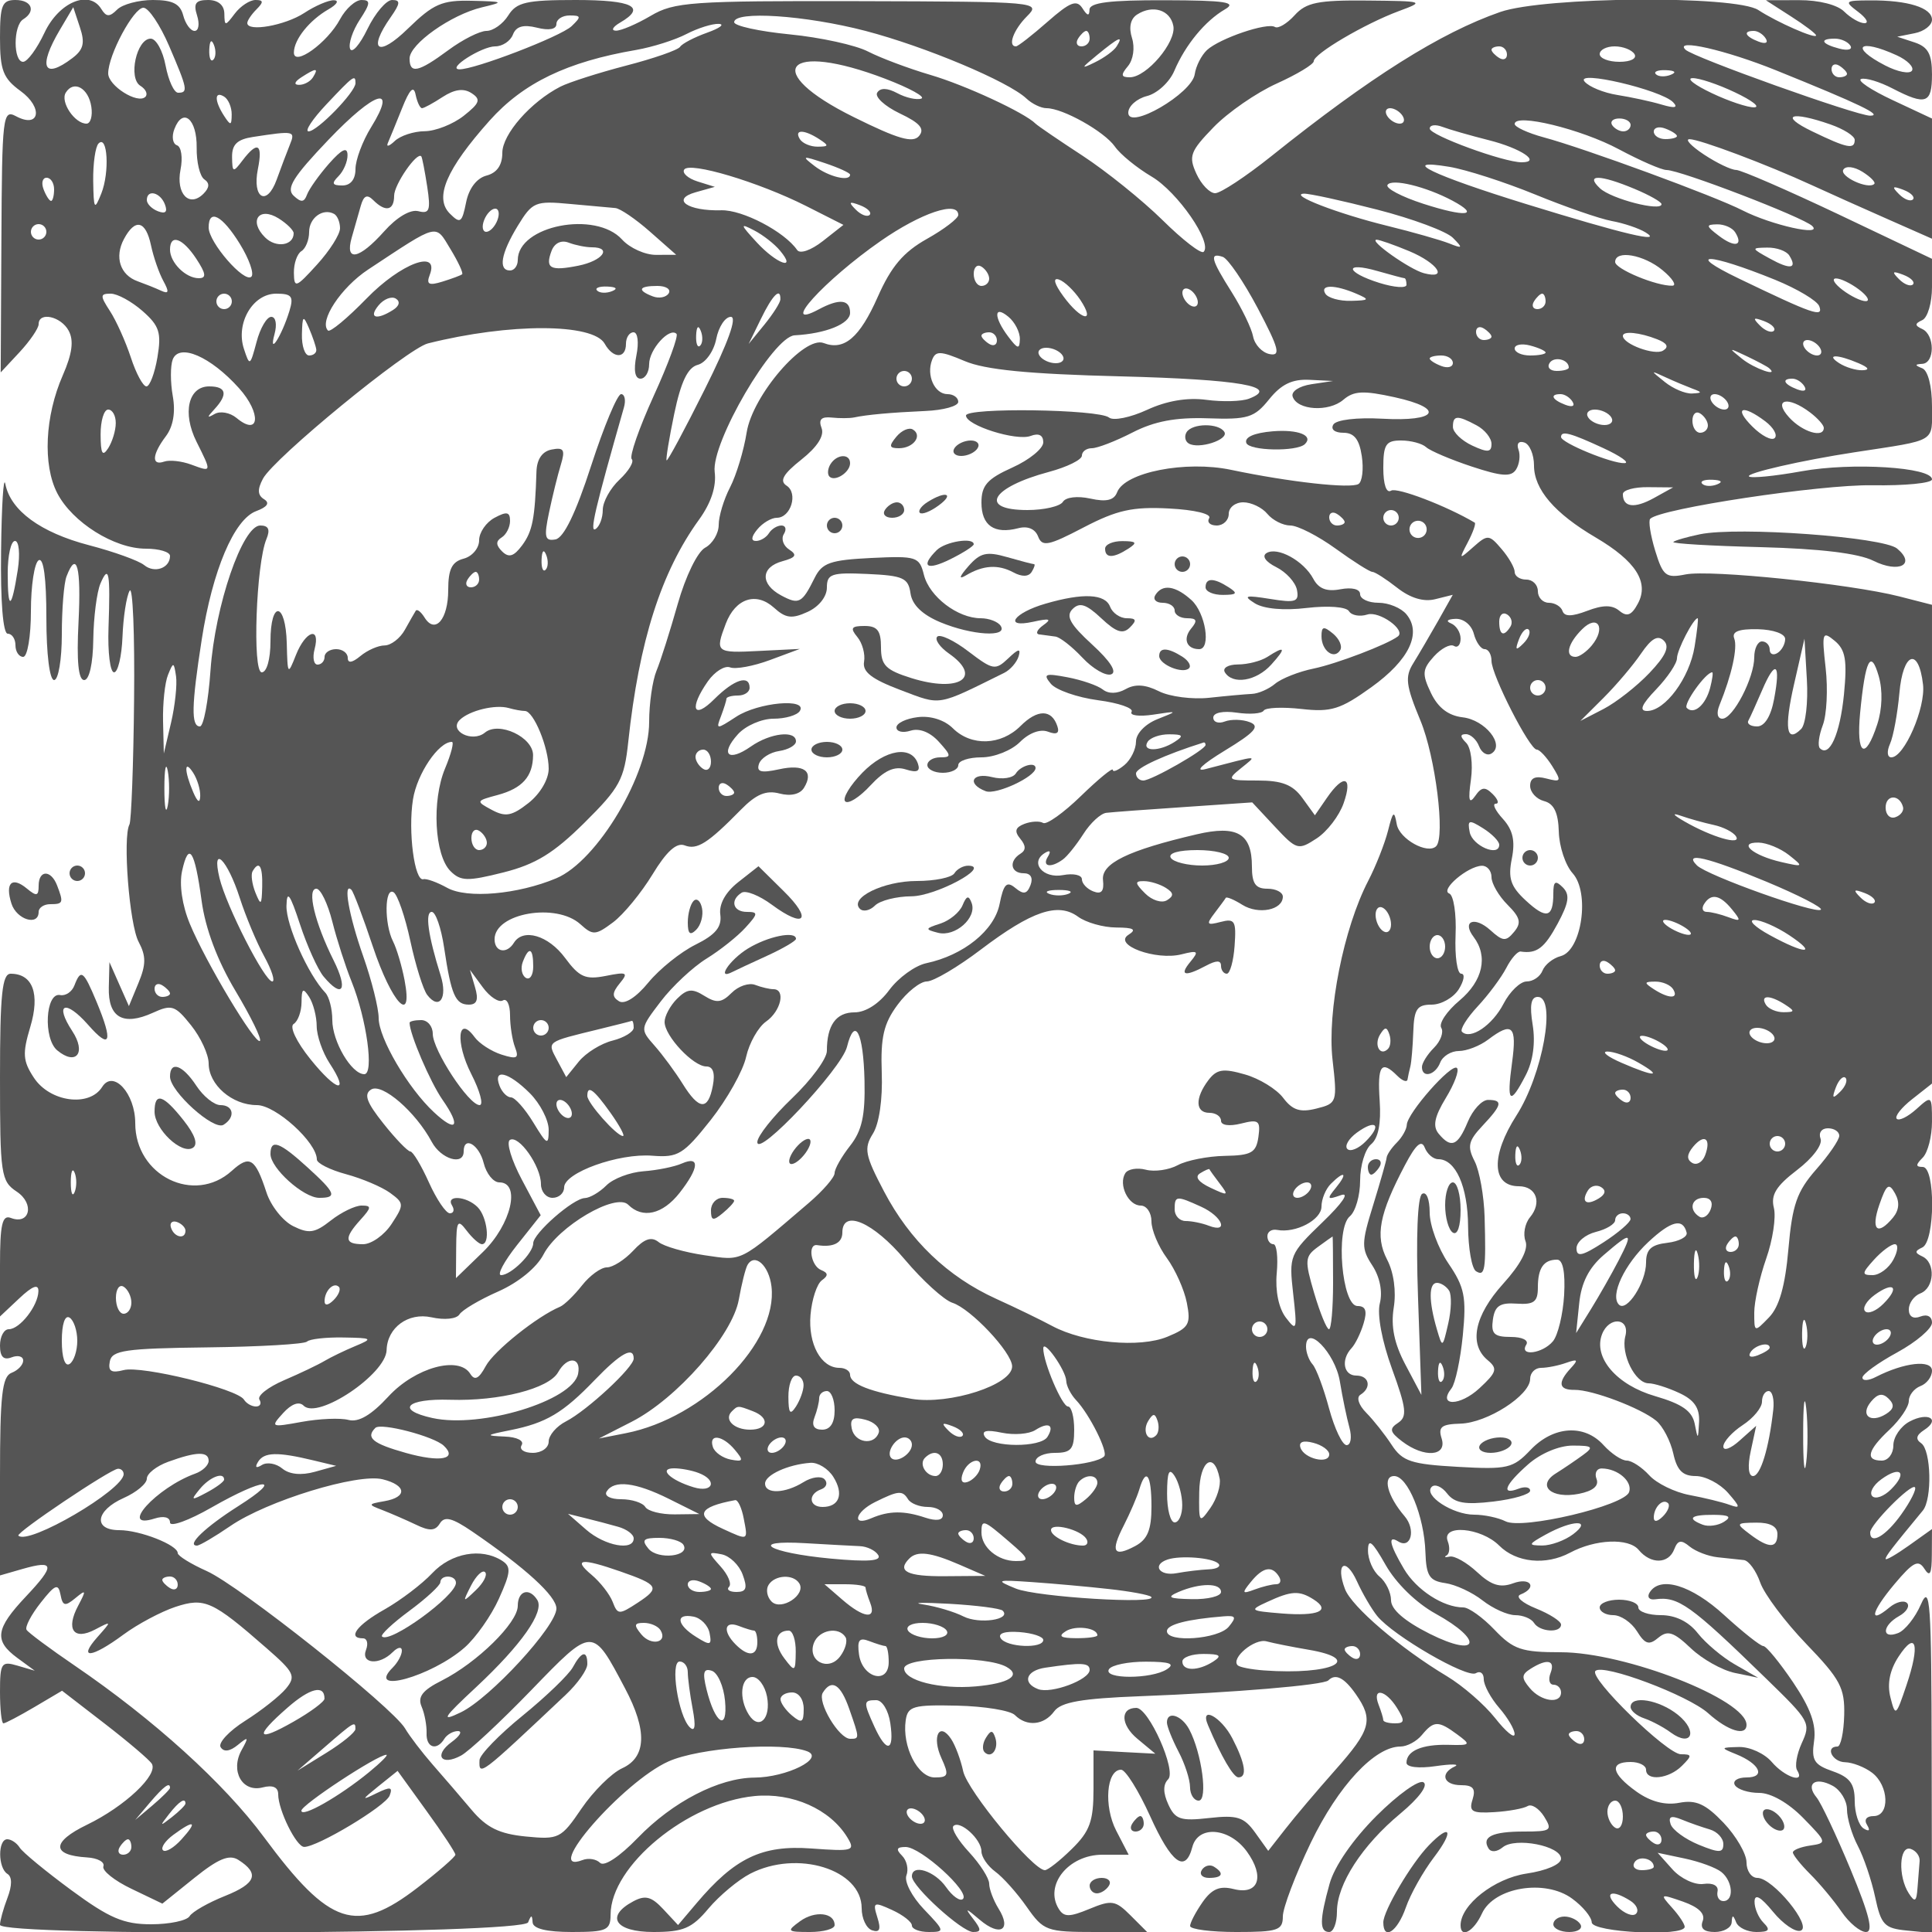 <svg xmlns="http://www.w3.org/2000/svg" version="1.0" width="250" height="250" viewBox="0 0 250 250" preserveAspectRatio="xMidYMid meet">
<g transform="translate(0,250) scale(0.01,-0.01)" fill="#555555" stroke="none">
<path d="M0 24508 c0 -416 40 -521 265 -685 298 -216 249 -491 -58 -327 -171 92 -181 5 -189 -1609 l-9 -1706 246 264 c135 146 245 308 245 360 0 166 289 102 389 -85 68 -127 46 -296 -76 -575 -232 -529 -262 -1160 -72 -1527 195 -377 738 -718 1146 -718 172 0 313 -42 313 -94 0 -158 -201 -229 -335 -118 -70 57 -391 173 -713 257 -627 164 -1015 448 -1083 792 -23 117 -48 -271 -55 -862 -9 -659 25 -1075 86 -1075 55 0 100 -67 100 -150 0 -82 45 -150 100 -150 55 0 100 265 100 594 0 327 45 622 100 656 64 39 100 -232 100 -744 0 -471 42 -806 100 -806 55 0 100 264 100 592 0 325 27 663 61 750 132 345 191 122 155 -592 -26 -505 -2 -750 73 -750 66 0 114 211 118 525 4 289 46 615 93 725 109 253 129 142 104 -575 -11 -316 21 -575 72 -575 50 0 99 207 109 461 10 254 51 521 92 594 41 74 67 -559 58 -1405 -8 -846 -36 -1574 -60 -1619 -89 -164 -1 -1296 119 -1519 97 -183 97 -292 -2 -531 l-124 -300 -126 284 -126 285 -8 -328 c-10 -390 186 -502 571 -327 243 111 287 96 493 -162 125 -156 227 -377 228 -493 0 -277 303 -540 624 -540 244 0 776 -483 776 -704 0 -48 170 -134 378 -190 208 -56 464 -165 570 -242 182 -133 183 -152 19 -402 -94 -144 -261 -262 -369 -262 -241 0 -249 78 -33 317 143 158 145 183 14 183 -84 0 -263 -87 -398 -193 -207 -163 -283 -175 -488 -73 -134 67 -290 264 -346 439 -145 442 -216 486 -448 276 -486 -439 -1249 -63 -1249 617 0 385 -285 697 -428 469 -166 -265 -677 -196 -884 120 -143 217 -149 313 -46 657 128 428 32 688 -254 688 -110 0 -138 -268 -138 -1338 0 -1262 12 -1346 217 -1482 233 -155 170 -435 -77 -340 -111 43 -140 -83 -140 -611 l0 -664 250 235 c171 161 249 190 247 92 -4 -189 -240 -492 -383 -492 -63 0 -114 -95 -114 -211 0 -146 46 -193 150 -153 83 32 150 13 150 -42 0 -55 -67 -126 -150 -158 -123 -47 -150 -292 -150 -1340 l0 -1282 292 84 c416 119 425 48 43 -357 -394 -418 -415 -571 -110 -795 l225 -165 -225 66 c-207 61 -225 34 -225 -340 0 -224 20 -407 44 -407 25 0 205 95 402 211 l357 211 552 -426 c303 -234 577 -467 609 -518 88 -142 -347 -552 -838 -790 -463 -224 -462 -395 1 -423 136 -8 231 -60 211 -115 -21 -55 143 -186 363 -291 l400 -192 413 332 c311 250 452 308 569 235 279 -177 232 -306 -170 -467 -218 -87 -425 -205 -460 -263 -36 -57 -260 -104 -498 -104 -355 0 -541 80 -1033 442 -330 243 -630 490 -667 550 -37 59 -109 108 -161 108 -123 0 -122 -371 2 -448 62 -38 62 -150 0 -312 -53 -139 -96 -295 -96 -347 0 -153 6772 -122 6834 32 40 100 52 100 58 0 5 -82 179 -125 508 -125 452 0 500 22 501 225 2 632 994 1449 1862 1534 490 48 978 -169 1201 -534 107 -175 78 -184 -469 -144 -635 46 -986 -122 -1483 -710 l-238 -281 -192 206 c-152 163 -232 184 -387 101 -367 -196 -235 -397 261 -397 386 0 497 47 712 304 141 167 383 369 539 450 608 314 1443 57 1443 -446 0 -133 61 -262 135 -286 99 -33 117 13 68 167 -62 198 -48 205 190 96 141 -64 257 -155 257 -201 0 -46 98 -84 219 -84 210 0 208 11 -63 294 -156 163 -257 358 -227 438 31 79 5 194 -57 256 -83 83 -70 112 47 112 195 0 835 -580 742 -672 -36 -36 -135 33 -219 153 -148 211 -442 303 -442 139 0 -131 648 -720 792 -720 109 0 108 31 -3 175 -110 142 -93 139 88 -16 264 -225 418 -134 244 144 -66 107 -121 252 -121 322 0 70 -117 253 -260 408 -143 154 -234 306 -203 338 83 82 363 -170 363 -328 0 -72 81 -190 179 -262 99 -72 282 -277 407 -456 218 -311 256 -325 893 -325 l665 0 -215 215 c-195 195 -244 203 -531 84 -261 -108 -331 -108 -398 1 -190 307 127 700 565 700 l340 0 -161 311 c-164 318 -127 789 63 789 57 0 225 -269 374 -597 278 -617 458 -749 548 -403 75 285 479 252 705 -58 237 -327 153 -568 -171 -486 -180 45 -281 2 -402 -170 -88 -127 -161 -265 -161 -308 0 -43 270 -78 600 -78 535 0 600 22 600 201 0 111 163 540 362 955 355 736 828 1244 1160 1244 85 0 210 67 278 150 154 186 212 187 456 7 183 -135 176 -143 -117 -135 -338 8 -539 -78 -539 -232 0 -57 158 -76 375 -44 206 30 319 28 250 -4 -197 -92 -146 -242 82 -242 155 0 192 -46 148 -185 -50 -157 -8 -181 280 -164 186 11 380 47 432 78 51 32 147 -29 214 -135 111 -179 91 -194 -263 -194 -406 0 -549 -69 -456 -219 32 -52 109 -46 183 15 162 134 755 19 755 -147 0 -73 -189 -155 -447 -193 -418 -63 -853 -405 -853 -669 0 -175 171 -80 277 153 155 339 815 449 1165 193 139 -101 253 -239 255 -308 3 -132 1203 -189 1203 -58 0 37 -75 150 -166 250 -158 176 -152 179 144 76 204 -72 291 -157 255 -251 -36 -95 15 -142 156 -142 116 0 215 56 219 125 6 100 18 100 58 0 28 -69 146 -125 262 -125 165 0 185 27 92 120 -66 66 -118 190 -116 275 2 104 80 61 238 -132 129 -158 290 -269 358 -246 157 52 -359 683 -559 683 -78 0 -141 90 -141 201 0 110 -134 341 -297 512 -234 245 -357 300 -573 259 -182 -35 -370 14 -553 144 -326 233 -357 384 -77 384 110 0 200 -45 200 -100 0 -151 295 -120 464 50 134 133 132 150 -13 150 -179 0 -1195 990 -1106 1078 99 99 1200 -314 1460 -548 256 -230 495 -302 495 -149 0 326 -1569 939 -2404 939 -507 0 -612 35 -856 290 -152 160 -334 290 -404 290 -260 0 -608 226 -769 499 -187 316 -213 441 -74 355 166 -103 231 154 82 327 -223 260 -289 519 -134 519 175 0 389 -521 404 -985 10 -306 52 -371 255 -400 134 -19 352 -120 485 -225 133 -104 323 -190 423 -190 99 0 208 -45 242 -100 73 -118 350 -135 350 -22 0 43 -146 137 -325 209 -179 72 -269 153 -200 180 224 89 132 229 -96 145 -166 -61 -281 -26 -464 144 -134 125 -294 215 -355 202 -60 -14 -79 -7 -41 15 39 22 45 105 15 183 -86 224 430 180 666 -56 221 -221 603 -259 916 -92 328 176 758 194 889 36 156 -188 386 -184 460 9 45 118 90 126 198 36 78 -64 241 -127 364 -140 123 -13 275 -29 338 -36 64 -7 159 -138 212 -290 53 -152 322 -510 597 -796 440 -457 499 -568 490 -923 -6 -222 -45 -404 -87 -404 -164 0 -67 -200 98 -203 96 -2 254 -63 350 -136 219 -167 233 -561 19 -561 -92 0 -127 -47 -84 -115 44 -72 27 -89 -45 -45 -63 40 -115 200 -115 356 0 223 -62 306 -284 384 -242 84 -278 142 -242 391 31 212 -45 424 -272 761 -174 257 -347 468 -384 468 -38 0 -265 180 -506 400 -426 390 -831 513 -966 293 -36 -58 -5 -98 69 -88 301 41 454 -67 1435 -1022 574 -558 584 -578 464 -841 -64 -142 -91 -299 -59 -349 110 -179 -159 -91 -328 107 -94 110 -285 197 -424 194 -242 -6 -244 -10 -38 -93 309 -125 388 -301 135 -301 -116 0 -184 -45 -150 -100 34 -55 175 -100 314 -100 152 0 377 -128 569 -324 309 -316 311 -325 92 -357 -124 -18 -225 -58 -225 -89 0 -32 101 -158 225 -282 124 -123 306 -342 405 -486 98 -144 241 -262 316 -262 99 0 44 223 -199 808 -185 445 -383 865 -441 934 -146 177 -17 271 207 151 103 -55 187 -193 187 -306 0 -113 63 -326 140 -472 77 -146 178 -445 225 -665 76 -357 120 -403 410 -431 l325 -32 -4 2282 c-3 2003 -20 2243 -139 1971 -74 -171 -207 -338 -296 -372 -217 -83 -206 97 13 220 96 53 142 129 103 169 -40 39 -142 14 -227 -57 -274 -228 -239 -60 63 300 243 289 310 324 389 200 71 -112 95 -67 96 182 l2 332 -300 -214 c-165 -117 -300 -195 -300 -172 0 36 78 137 481 625 124 149 108 784 -21 872 -76 52 -64 104 37 170 220 141 53 239 -188 110 -115 -62 -209 -200 -209 -309 0 -108 -67 -196 -150 -196 -218 0 -185 133 100 400 137 129 250 296 250 371 0 74 68 161 150 193 83 31 150 121 150 199 0 147 -358 108 -725 -80 -96 -50 -175 -54 -175 -9 0 44 202 191 450 326 247 135 450 308 450 384 0 81 -61 114 -150 80 -92 -36 -150 0 -150 92 0 83 68 176 150 208 182 70 199 397 25 478 -100 46 -100 70 0 116 166 78 171 1042 5 1042 -93 0 -93 27 0 120 66 66 120 275 120 465 0 340 -3 343 -201 164 -110 -99 -225 -157 -255 -126 -30 30 60 145 201 255 l255 201 0 3097 0 3098 -425 109 c-637 162 -2443 348 -2764 284 -254 -51 -292 -21 -393 308 -61 201 -90 386 -64 412 132 133 2197 444 2871 434 426 -7 775 27 775 76 0 158 -1037 223 -1687 105 -349 -63 -655 -93 -681 -67 -43 42 681 208 1368 313 1077 165 1000 119 1000 598 0 256 -52 458 -125 488 -100 40 -100 52 0 58 163 10 163 374 0 450 -100 46 -100 70 0 116 69 32 125 224 125 426 l0 367 -1209 575 c-665 315 -1261 574 -1325 575 -64 0 -251 90 -416 199 -165 109 -250 199 -188 199 128 1 1002 -327 1588 -597 220 -101 659 -298 975 -437 l575 -254 0 777 0 778 -510 239 c-280 131 -463 254 -407 273 57 19 239 -36 405 -122 435 -225 512 -197 512 182 0 263 -51 355 -225 413 l-225 74 225 45 c124 24 225 103 225 175 0 155 -312 253 -800 250 -329 -1 -339 -10 -156 -148 107 -81 144 -147 82 -147 -61 0 -179 68 -262 150 -87 88 -329 149 -582 148 l-432 -1 325 -209 c179 -114 325 -225 325 -246 0 -52 -506 170 -747 328 -294 193 -2767 174 -3340 -25 -775 -270 -1683 -842 -2962 -1866 -329 -263 -656 -479 -727 -479 -70 0 -180 114 -243 253 -103 226 -80 288 223 601 186 192 553 446 817 565 263 119 479 249 479 289 0 96 659 484 1100 648 341 126 330 130 -410 137 -635 6 -788 -25 -938 -191 -98 -108 -213 -176 -254 -151 -101 62 -715 -147 -880 -299 -72 -68 -143 -208 -158 -312 -35 -250 -860 -729 -860 -499 0 85 109 182 241 216 133 33 293 180 355 327 143 336 399 646 655 795 160 92 9 116 -776 118 -714 2 -975 -30 -977 -122 -1 -87 -28 -82 -91 18 -74 115 -158 83 -452 -175 -199 -175 -383 -318 -408 -318 -111 0 -32 215 142 389 186 186 145 190 -2174 196 -2172 5 -2391 -10 -2695 -190 -182 -107 -385 -194 -451 -192 -65 2 -40 49 56 105 344 200 164 292 -574 292 -641 0 -767 -29 -874 -200 -69 -110 -196 -200 -282 -200 -86 0 -309 -112 -495 -250 -387 -286 -500 -310 -500 -107 0 187 537 567 936 662 294 70 286 75 -132 85 -386 9 -496 -40 -825 -360 -387 -378 -527 -285 -223 148 125 179 129 222 18 222 -75 0 -219 -169 -319 -375 -100 -206 -201 -321 -225 -256 -23 65 33 234 125 375 140 213 143 256 23 256 -79 0 -204 -112 -278 -249 -163 -306 -602 -620 -597 -428 4 170 202 415 447 556 110 63 142 116 71 118 -70 2 -243 -72 -384 -165 -248 -162 -737 -249 -737 -130 0 32 54 112 120 178 93 93 90 120 -14 120 -74 0 -194 -79 -267 -175 -126 -167 -133 -167 -136 0 -2 109 -81 175 -210 175 -161 0 -193 -44 -143 -200 35 -110 21 -200 -32 -200 -52 0 -118 90 -147 200 -39 150 -136 200 -392 200 -186 0 -395 -56 -463 -124 -99 -99 -141 -97 -206 9 -156 252 -549 87 -735 -310 -97 -206 -221 -375 -276 -375 -129 0 -129 470 1 550 169 105 111 250 -100 250 -173 0 -200 -67 -200 -492z m935 -261 c-372 -282 -445 -115 -161 366 l174 294 86 -260 c68 -203 47 -290 -99 -400z m1253 159 c240 -559 249 -606 117 -606 -53 0 -125 158 -162 350 -36 193 -123 350 -193 350 -183 0 -294 -511 -134 -610 71 -44 100 -108 65 -143 -99 -98 -481 143 -481 303 0 238 329 850 456 850 66 0 215 -222 332 -494z m12995 259 c40 -209 -346 -665 -563 -665 -115 0 -120 30 -24 145 69 83 91 239 52 363 -44 138 -20 249 66 304 203 131 429 60 469 -147z m-7787 -4 c-141 -134 -1262 -564 -1453 -558 -166 6 290 297 465 297 94 0 197 69 229 152 41 107 134 134 311 90 156 -40 252 -21 252 47 0 61 77 111 171 111 150 0 153 -17 25 -139z m3804 -61 c772 -202 1848 -654 2082 -875 73 -69 190 -125 260 -125 211 0 748 -301 885 -497 70 -101 284 -275 475 -388 336 -198 790 -856 673 -974 -32 -31 -271 153 -531 410 -261 257 -726 631 -1034 833 -308 201 -582 388 -610 416 -141 142 -911 499 -1362 631 -282 83 -644 219 -805 302 -160 83 -616 183 -1012 222 -397 39 -721 110 -721 158 0 151 921 90 1700 -113z m-2050 -23 c-165 -59 -323 -141 -350 -183 -28 -42 -342 -151 -698 -243 -356 -93 -738 -215 -850 -272 -383 -196 -752 -616 -752 -857 0 -159 -70 -259 -205 -294 -127 -34 -228 -166 -264 -348 -53 -263 -75 -279 -210 -144 -205 205 -46 575 514 1203 436 488 1003 762 1898 915 211 37 503 129 650 206 147 76 335 135 417 131 83 -4 15 -55 -150 -114z m4950 -77 c0 -55 -48 -100 -106 -100 -58 0 -78 45 -44 100 34 55 82 100 106 100 24 0 44 -45 44 -100z m8749 1 c35 -57 -5 -73 -94 -39 -173 66 -205 138 -61 138 52 0 122 -44 155 -99z m-20089 -274 c-33 -33 -56 26 -52 131 5 117 28 141 60 61 29 -72 26 -159 -8 -192z m11690 174 c-33 -55 -160 -148 -281 -207 -189 -93 -184 -79 31 97 280 229 341 256 250 110z m9494 8 c31 -50 -34 -67 -144 -38 -233 61 -263 129 -56 129 79 0 169 -41 200 -91z m-4444 -115 c0 -58 -45 -78 -100 -44 -55 34 -100 82 -100 106 0 24 45 44 100 44 55 0 100 -48 100 -106z m1650 6 c35 -57 -49 -100 -194 -100 -141 0 -256 45 -256 100 0 55 87 100 194 100 107 0 222 -45 256 -100z m1832 -210 c1084 -438 1391 -585 1218 -587 -171 -2 -2293 756 -2391 855 -147 147 525 -6 1173 -268z m1560 195 c139 -63 228 -153 199 -199 -29 -47 -185 -17 -347 67 -466 241 -339 354 148 132z m-13085 -305 c316 -121 525 -236 464 -256 -60 -20 -200 11 -309 70 -131 70 -221 72 -261 7 -34 -54 97 -175 291 -268 262 -124 327 -200 251 -292 -80 -96 -271 -41 -844 243 -1213 599 -890 993 408 496z m12443 64 c0 -24 -45 -44 -100 -44 -55 0 -100 48 -100 106 0 58 45 78 100 44 55 -34 100 -82 100 -106z m-19850 -44 c-34 -55 -115 -99 -181 -98 -71 0 -59 40 31 98 192 124 227 124 150 0z m17600 -323 c69 -72 22 -81 -150 -30 -137 41 -395 96 -571 124 -177 28 -368 106 -425 174 -128 155 991 -107 1146 -268z m-31 355 c-72 -29 -159 -26 -192 8 -33 33 26 56 131 52 117 -5 141 -28 61 -60z m-17019 -108 c0 -115 -494 -624 -607 -624 -54 0 49 157 229 348 352 374 378 393 378 276z m17850 -119 c220 -104 333 -191 250 -194 -82 -3 -330 79 -550 184 -220 104 -332 191 -250 194 83 3 330 -79 550 -184z m-21268 -188 c18 -119 -11 -217 -63 -217 -153 0 -342 282 -268 401 103 167 295 60 331 -184z m4279 -17 c25 0 146 66 268 146 153 99 270 115 372 49 125 -81 109 -128 -101 -294 -137 -108 -365 -198 -505 -199 -140 -1 -315 -58 -387 -127 -73 -69 -113 -80 -89 -25 24 55 107 258 184 450 98 246 150 298 175 175 20 -96 57 -175 83 -175z m-2463 -81 c-1 -146 -14 -148 -98 -19 -127 196 -127 328 0 250 55 -34 99 -138 98 -231z m1805 -164 c-112 -181 -203 -425 -203 -542 0 -134 -63 -213 -170 -213 -132 0 -143 27 -50 120 66 66 119 190 117 275 -2 109 -73 76 -240 -113 -130 -148 -257 -328 -284 -400 -37 -102 -77 -105 -174 -14 -100 94 -5 245 451 723 606 635 898 722 553 164z m13347 145 c34 -55 17 -100 -38 -100 -55 0 -128 45 -162 100 -34 55 -17 100 38 100 55 0 128 -45 162 -100z m-15605 -410 c-3 -187 41 -372 99 -411 71 -48 68 -107 -11 -186 -184 -184 -359 0 -297 312 31 155 10 296 -46 315 -56 19 -71 114 -33 211 109 285 293 130 288 -241z m18404 -22 c275 -147 552 -268 617 -268 175 0 1769 -612 1884 -724 143 -139 -529 12 -900 201 -358 184 -2047 804 -2575 946 -206 56 -375 134 -375 173 0 143 861 -66 1349 -328z m151 315 c0 -45 -42 -83 -94 -83 -52 0 -117 38 -146 83 -28 46 14 84 94 84 80 0 146 -38 146 -84z m2585 7 c173 -60 315 -150 315 -200 0 -128 -97 -109 -550 110 -433 209 -277 269 235 90z m-4420 -204 c417 -105 686 -286 425 -286 -233 0 -1189 350 -1189 436 -1 47 72 57 162 23 89 -34 360 -112 602 -173z m2435 53 c0 -21 -67 -39 -150 -39 -82 0 -150 44 -150 97 0 53 68 71 150 39 83 -31 150 -75 150 -97z m-17950 -114 c-39 -96 -115 -299 -170 -450 -127 -351 -319 -243 -243 137 66 328 -4 368 -198 113 -123 -163 -133 -159 -136 43 -2 163 67 229 272 260 537 82 549 79 475 -103z m6850 75 c129 -84 127 -97 -19 -98 -93 -1 -197 43 -231 98 -78 127 54 127 250 0z m-9289 -704 c-89 -223 -99 -208 -105 162 -3 225 28 443 69 485 118 120 145 -373 36 -647z m4217 90 c47 -307 30 -356 -114 -319 -103 27 -279 -77 -443 -261 -324 -363 -511 -400 -420 -81 36 124 88 308 117 410 38 135 82 155 162 75 159 -159 270 -135 270 57 0 146 299 577 352 509 11 -14 45 -190 76 -390z m5472 154 c0 -94 -277 -28 -456 109 -177 136 -166 139 131 40 179 -60 325 -127 325 -149z m-568 -406 l482 -244 -267 -210 c-152 -119 -295 -169 -332 -115 -163 237 -707 522 -982 514 -436 -12 -655 142 -332 233 l249 70 -224 70 c-123 39 -201 108 -173 153 67 108 965 -161 1579 -471z m9431 150 c393 -161 840 -316 994 -344 154 -28 350 -94 436 -147 240 -147 -283 -23 -1543 366 -1214 375 -1664 592 -1000 483 220 -36 721 -198 1113 -358z m4390 136 c-77 -77 -454 98 -400 185 32 52 139 39 247 -28 105 -66 174 -136 153 -157z m-23553 -70 c0 -82 -18 -150 -39 -150 -22 0 -66 68 -97 150 -32 83 -14 150 39 150 53 0 97 -67 97 -150z m18095 -147 c366 -196 171 -217 -377 -40 -282 91 -490 201 -464 244 54 87 498 -21 841 -204z m2358 152 c191 -80 347 -168 347 -197 0 -100 -650 68 -796 205 -197 184 -3 181 449 -8z m3600 -136 c-31 -30 -112 0 -180 69 -98 98 -86 110 56 56 99 -38 154 -94 124 -125z m-22619 -64 c37 -97 8 -126 -89 -89 -80 30 -145 96 -145 145 0 143 174 102 234 -56z m15688 -68 c456 -117 896 -281 978 -364 134 -135 128 -143 -50 -72 -110 43 -470 146 -800 227 -639 157 -1281 405 -1078 416 68 3 495 -90 950 -207z m-9861 21 c62 -4 264 -142 450 -306 l339 -299 -260 -1 c-142 -1 -340 88 -440 198 -343 379 -1350 181 -1350 -265 0 -74 -45 -135 -100 -135 -156 0 -118 220 100 578 189 309 226 325 675 283 261 -24 525 -48 586 -53z m3292 -89 c-31 -30 -112 0 -180 69 -98 98 -86 110 56 56 99 -38 154 -94 124 -125z m-7453 -237 c0 -161 -230 -195 -371 -53 -214 213 -78 403 176 245 107 -67 195 -154 195 -192z m600 64 c0 -79 -134 -290 -297 -469 -274 -302 -297 -310 -300 -108 -2 121 42 247 97 281 55 34 100 145 100 248 0 184 181 314 325 233 41 -24 75 -107 75 -185z m2036 104 c-31 -82 -96 -150 -144 -150 -47 0 -60 68 -28 150 31 83 96 150 144 150 47 0 60 -67 28 -150z m5964 68 c0 -44 -182 -184 -405 -309 -306 -172 -463 -357 -638 -753 -233 -526 -434 -697 -699 -595 -253 97 -919 -676 -996 -1156 -37 -234 -134 -554 -215 -711 -81 -156 -147 -375 -147 -486 0 -110 -79 -243 -175 -295 -99 -53 -253 -368 -355 -728 -99 -349 -222 -738 -275 -865 -52 -126 -95 -424 -95 -662 0 -674 -668 -1798 -1202 -2023 -498 -209 -1153 -267 -1412 -123 -130 72 -268 122 -307 111 -115 -33 -201 619 -135 1033 53 332 331 744 503 744 31 0 -9 -155 -88 -344 -174 -417 -137 -1121 70 -1328 132 -132 221 -134 686 -17 416 105 649 248 1046 641 460 456 517 561 569 1052 139 1298 425 2195 917 2874 155 215 225 428 201 615 -47 378 756 1752 1034 1768 406 22 718 149 718 291 0 174 -137 189 -407 44 -523 -280 71 376 802 885 524 365 1005 526 1005 337z m-9297 -373 c121 -196 188 -387 150 -425 -89 -89 -553 444 -553 636 0 249 175 158 403 -211z m-2503 155 c0 -55 -45 -100 -100 -100 -55 0 -100 45 -100 100 0 55 45 100 100 100 55 0 100 -45 100 -100z m1354 -175 c32 -151 104 -359 160 -461 78 -143 71 -172 -31 -125 -73 34 -209 88 -301 121 -228 81 -303 314 -178 547 145 272 282 240 350 -82z m4026 -374 c-16 -14 -131 -57 -254 -95 -178 -55 -212 -36 -165 87 130 339 -375 150 -818 -306 -248 -255 -472 -441 -499 -414 -120 120 168 557 521 790 923 609 863 594 1065 262 99 -163 167 -309 150 -324z m4115 304 c221 -265 -46 -170 -303 109 -216 235 -220 252 -34 155 115 -59 267 -178 337 -264z m12359 238 c109 -176 -6 -201 -211 -45 -169 128 -172 146 -24 149 93 2 199 -45 235 -104z m-19913 -343 c125 -191 133 -250 31 -250 -169 0 -372 202 -372 370 0 208 163 151 341 -120z m5117 150 c269 0 141 -175 -174 -238 -365 -73 -433 -35 -346 194 39 100 126 141 221 104 87 -33 221 -60 299 -60z m10580 -51 c367 -154 509 -369 187 -284 -183 48 -722 429 -612 433 34 1 226 -66 425 -149z m4916 -56 c107 -172 13 -186 -254 -38 -241 133 -242 138 -31 141 121 2 249 -44 285 -103z m-6878 -683 c275 -522 300 -620 153 -592 -97 19 -193 121 -214 228 -20 106 -145 363 -276 572 -270 427 -293 517 -116 458 67 -23 271 -322 453 -666z m5238 493 c130 -108 186 -198 126 -200 -205 -6 -740 216 -740 307 0 160 371 96 614 -107z m1457 -124 c286 -117 543 -270 570 -341 58 -153 -79 -105 -1041 358 -717 345 -391 333 471 -17z m-10171 15 c0 -52 -45 -94 -100 -94 -55 0 -100 70 -100 156 0 86 45 128 100 94 55 -34 100 -104 100 -156z m5374 6 c14 0 26 -38 26 -85 0 -47 -157 -36 -350 24 -441 138 -465 280 -26 154 179 -51 336 -93 350 -93z m6579 -81 c-31 -30 -112 0 -180 69 -98 98 -86 110 56 56 99 -38 154 -94 124 -125z m-10774 -199 c205 -310 11 -269 -219 46 -118 162 -140 244 -58 217 72 -24 196 -143 277 -263z m10077 133 c107 -81 146 -148 88 -150 -58 -2 -193 63 -300 144 -107 81 -146 148 -88 150 58 2 193 -63 300 -144z m-16137 -21 c-72 -29 -159 -26 -192 8 -33 33 26 56 131 52 117 -5 141 -28 61 -60z m734 -28 c-33 -52 -125 -70 -206 -39 -207 79 -183 135 59 135 113 0 179 -43 147 -96z m6847 -116 c0 -55 -45 -72 -100 -38 -55 34 -100 107 -100 162 0 55 45 72 100 38 55 -34 100 -107 100 -162z m2050 112 c179 -77 171 -87 -69 -93 -148 -4 -297 38 -331 93 -74 119 122 119 400 0z m-15705 -225 c218 -192 246 -280 192 -600 -35 -206 -99 -375 -142 -375 -44 0 -135 169 -202 375 -68 206 -189 476 -270 600 -130 200 -128 225 10 225 86 0 271 -101 412 -225z m1155 125 c0 -55 -45 -100 -100 -100 -55 0 -100 45 -100 100 0 55 45 100 100 100 55 0 100 -45 100 -100z m745 -125 c-99 -322 -273 -594 -193 -300 35 128 17 225 -42 225 -58 0 -143 -146 -190 -325 -84 -314 -89 -317 -164 -88 -108 332 115 713 418 713 202 0 229 -35 171 -225z m1341 14 c-216 -137 -322 -103 -187 60 68 82 168 121 223 87 60 -37 46 -95 -36 -147z m5012 136 c-1 -41 -94 -187 -206 -325 l-204 -250 159 325 c150 309 256 414 251 250z m9902 -25 c0 -55 -48 -100 -106 -100 -58 0 -78 45 -44 100 34 55 82 100 106 100 24 0 44 -45 44 -100z m-6803 -487 c-3 -137 -27 -132 -150 31 -191 253 -189 416 3 256 82 -68 149 -198 147 -287z m-9104 -138 c4 -41 -38 -75 -93 -75 -55 0 -97 124 -93 275 6 244 17 252 93 75 47 -110 89 -234 93 -275z m5026 -514 c-258 -517 -480 -930 -493 -918 -12 11 32 283 99 604 87 415 175 598 304 632 101 26 207 174 239 334 31 158 116 287 189 287 85 0 -34 -332 -338 -939z m13834 758 c-31 -30 -112 0 -180 69 -98 98 -86 110 56 56 99 -38 154 -94 124 -125z m-15128 -167 c109 -195 275 -197 275 -2 0 83 44 150 98 150 55 0 71 -131 37 -300 -38 -191 -19 -300 53 -300 61 0 112 84 112 188 0 190 264 482 354 392 27 -27 -106 -389 -296 -805 -189 -416 -317 -783 -283 -816 33 -34 -38 -152 -157 -264 -120 -112 -218 -288 -218 -393 0 -105 -42 -216 -94 -248 -80 -50 -7 261 367 1571 28 96 11 175 -36 175 -48 -1 -222 -417 -387 -925 -199 -615 -355 -935 -462 -955 -138 -25 -151 28 -83 350 44 209 112 486 152 615 59 195 40 229 -118 198 -122 -23 -192 -125 -197 -285 -19 -609 -51 -772 -185 -954 -108 -145 -172 -165 -259 -80 -82 81 -84 133 -7 181 60 37 109 133 109 214 0 117 -42 126 -200 41 -110 -59 -200 -190 -200 -292 0 -102 -90 -208 -200 -237 -152 -40 -200 -136 -200 -406 0 -379 -169 -576 -306 -356 -46 74 -97 114 -114 88 -16 -26 -80 -137 -141 -247 -61 -110 -179 -201 -262 -202 -82 0 -223 -62 -313 -137 -107 -89 -164 -97 -164 -23 0 61 -67 112 -150 112 -82 0 -150 -45 -150 -100 0 -55 -41 -100 -91 -100 -49 0 -67 90 -38 200 79 301 -116 240 -241 -75 -105 -266 -109 -261 -119 150 -14 539 -211 563 -211 25 0 -230 -48 -400 -113 -400 -123 0 -73 1404 61 1725 51 123 27 175 -80 175 -230 0 -585 -1035 -644 -1875 -28 -399 -89 -725 -137 -725 -115 0 -110 266 23 1121 139 897 419 1559 705 1665 145 54 180 106 102 154 -84 52 -88 127 -14 266 144 269 1869 1683 2134 1750 1056 265 2138 263 2288 -4z m1235 -25 c-33 -33 -56 26 -52 131 5 117 28 141 60 61 29 -72 26 -159 -8 -192z m10240 117 c0 -24 -45 -44 -100 -44 -55 0 -100 48 -100 106 0 58 45 78 100 44 55 -34 100 -82 100 -106z m-6400 -50 c0 -58 -45 -78 -100 -44 -55 34 -100 82 -100 106 0 24 45 44 100 44 55 0 100 -48 100 -106z m8543 16 c131 -51 156 -99 77 -147 -107 -67 -520 85 -520 191 0 66 217 45 443 -44z m-1443 -172 c0 -21 -90 -38 -200 -38 -110 0 -200 41 -200 91 0 49 90 67 200 38 110 -29 200 -70 200 -91z m3550 62 c34 -55 17 -100 -38 -100 -55 0 -128 45 -162 100 -34 55 -17 100 38 100 55 0 128 -45 162 -100z m-20458 -522 c295 -328 268 -636 -33 -385 -83 68 -208 91 -280 51 -103 -59 -104 -47 -4 61 178 193 155 295 -68 295 -271 0 -350 -344 -164 -716 199 -399 200 -395 -68 -296 -124 46 -281 63 -350 39 -168 -59 -158 91 22 329 94 125 126 309 89 518 -32 179 -32 392 -1 474 83 215 489 40 857 -370z m11408 152 c1544 -40 2073 -132 1662 -289 -94 -36 -342 -43 -551 -15 -248 33 -514 -12 -769 -130 -215 -99 -436 -144 -491 -99 -134 108 -1851 132 -1851 26 0 -128 654 -334 837 -264 105 40 163 10 163 -83 0 -80 -180 -227 -400 -326 -326 -147 -400 -231 -400 -454 0 -297 166 -412 477 -331 122 32 218 -9 256 -107 53 -137 132 -122 589 117 432 225 633 270 1106 245 332 -17 553 -71 519 -125 -32 -52 11 -95 97 -95 86 0 156 68 156 150 0 83 84 150 188 150 103 0 244 -67 312 -150 68 -82 202 -150 297 -150 95 0 359 -135 587 -300 228 -165 441 -300 474 -300 33 0 178 -93 322 -206 169 -133 342 -185 490 -148 l229 57 -190 -338 c-105 -185 -249 -431 -320 -546 -111 -177 -98 -287 92 -744 194 -468 323 -1504 203 -1625 -111 -110 -477 94 -510 285 -32 183 -49 171 -113 -85 -42 -165 -157 -457 -257 -650 -317 -612 -531 -1688 -461 -2311 63 -554 59 -567 -209 -634 -210 -53 -309 -21 -429 138 -86 114 -309 251 -496 304 -281 81 -364 68 -472 -74 -176 -233 -170 -423 13 -423 82 0 150 -46 150 -102 0 -60 107 -75 259 -37 229 58 254 38 225 -173 -29 -204 -91 -239 -434 -245 -220 -4 -494 -58 -609 -120 -115 -62 -301 -89 -414 -59 -112 29 -232 9 -266 -46 -91 -147 39 -418 200 -418 76 0 139 -92 139 -204 0 -112 89 -326 199 -475 109 -149 226 -410 259 -580 54 -276 27 -323 -251 -438 -359 -149 -1080 -81 -1490 138 -147 79 -474 238 -728 353 -628 286 -1116 754 -1449 1388 -247 470 -264 557 -144 749 81 129 127 446 114 790 -16 458 25 634 204 876 123 167 294 303 380 303 86 1 400 186 699 413 659 499 998 614 1257 425 104 -76 326 -139 494 -140 227 -1 268 -25 159 -94 -206 -130 353 -337 686 -253 214 54 229 42 116 -95 -150 -180 -75 -200 202 -52 133 71 193 71 193 0 0 -57 34 -104 75 -104 41 0 87 163 101 362 23 322 3 356 -181 308 -179 -47 -190 -32 -79 113 70 92 136 181 146 199 10 17 107 -23 215 -91 209 -130 523 -67 523 106 0 57 -90 103 -200 103 -154 0 -200 67 -200 288 0 426 -192 538 -714 416 -892 -208 -1238 -377 -1213 -593 16 -143 -20 -187 -125 -146 -81 31 -148 102 -148 157 0 56 -110 80 -245 54 -259 -49 -434 164 -235 286 67 42 83 23 40 -47 -80 -128 35 -152 192 -38 57 40 176 189 267 331 90 142 224 266 297 274 74 9 529 43 1011 75 l877 60 293 -314 c283 -303 302 -308 541 -152 136 89 293 294 349 456 122 347 1 385 -217 68 l-155 -225 -163 225 c-124 171 -263 225 -577 225 -391 0 -403 8 -219 157 216 176 259 177 -456 -9 -147 -38 -45 60 247 238 393 239 462 317 325 369 -94 37 -240 40 -322 9 -82 -32 -150 -9 -150 50 0 64 125 90 304 64 168 -25 325 -13 349 27 24 39 243 48 487 21 385 -44 505 -6 905 281 489 351 657 700 454 944 -68 82 -230 149 -361 149 -131 0 -238 50 -238 112 0 65 -105 91 -254 63 -178 -34 -283 6 -352 136 -124 232 -464 419 -605 332 -63 -39 -12 -113 126 -182 128 -64 249 -196 268 -295 29 -154 -18 -170 -349 -116 -321 51 -353 42 -196 -57 116 -72 375 -96 672 -60 278 32 511 15 546 -42 33 -55 141 -74 238 -43 154 49 503 -201 395 -283 -136 -104 -794 -355 -1089 -416 -192 -39 -417 -128 -500 -197 -82 -69 -218 -128 -300 -131 -82 -4 -330 -26 -550 -50 -220 -24 -514 14 -653 84 -175 88 -308 97 -430 28 -111 -62 -222 -64 -297 -5 -66 52 -272 123 -457 158 -290 55 -320 43 -215 -84 68 -81 342 -177 611 -213 268 -35 463 -103 434 -150 -29 -47 96 -64 277 -37 328 50 328 49 55 -59 -157 -63 -275 -187 -275 -289 0 -99 -68 -236 -150 -304 -82 -68 -150 -97 -150 -62 0 34 -185 -118 -411 -337 -226 -220 -447 -377 -491 -350 -44 27 -153 22 -242 -12 -119 -46 -133 -96 -54 -192 75 -90 76 -149 3 -194 -154 -95 -128 -253 42 -253 90 0 124 -58 88 -153 -45 -117 -90 -126 -197 -37 -111 92 -151 52 -203 -208 -68 -342 -465 -663 -949 -766 -145 -31 -360 -187 -478 -346 -131 -178 -306 -290 -450 -290 -239 0 -358 -166 -358 -499 0 -101 -203 -376 -450 -612 -247 -236 -450 -491 -450 -568 0 -208 1088 947 1160 1232 101 405 213 190 227 -437 10 -451 -33 -648 -187 -843 -110 -140 -200 -299 -200 -353 0 -55 -150 -228 -333 -385 -919 -785 -848 -750 -1349 -678 -257 38 -526 114 -596 171 -93 74 -185 43 -329 -113 -111 -118 -263 -215 -340 -215 -76 0 -221 -105 -322 -234 -102 -129 -229 -252 -283 -275 -295 -123 -856 -571 -962 -768 -89 -165 -143 -192 -200 -101 -147 239 -715 82 -1060 -293 -222 -241 -386 -337 -516 -303 -106 28 -378 16 -605 -25 -401 -73 -408 -70 -241 114 108 119 206 155 266 95 183 -183 1065 409 1073 720 8 291 280 490 580 424 170 -38 325 -21 362 37 35 57 261 191 502 297 262 116 498 309 586 479 188 363 937 803 1096 644 185 -185 445 -126 664 152 254 324 268 485 32 382 -96 -43 -320 -88 -497 -101 -177 -13 -394 -95 -482 -184 -88 -88 -213 -161 -278 -163 -151 -4 -668 -457 -668 -585 0 -128 -286 -412 -416 -412 -55 0 37 174 206 388 l307 387 -244 460 c-134 252 -204 483 -155 514 114 70 402 -339 402 -571 0 -98 68 -178 150 -178 83 0 150 61 150 135 0 191 706 445 1142 410 333 -26 401 16 754 461 213 270 420 638 459 818 40 179 156 385 258 457 193 135 257 419 95 419 -50 0 -157 25 -237 56 -80 30 -217 -16 -304 -104 -129 -129 -196 -136 -353 -38 -157 99 -223 91 -354 -39 -88 -89 -160 -223 -160 -299 0 -181 371 -576 540 -576 87 0 116 -85 84 -250 -61 -324 -178 -316 -390 25 -94 151 -257 373 -363 493 -191 216 -190 220 79 573 149 196 416 445 592 554 177 109 404 290 505 402 165 181 166 203 18 203 -181 0 -222 153 -67 249 54 33 229 -37 390 -156 427 -316 531 -195 152 177 l-325 321 -262 -206 c-166 -131 -251 -285 -232 -421 21 -159 -61 -259 -321 -388 -192 -95 -467 -316 -610 -490 -158 -193 -307 -287 -380 -242 -92 57 -90 110 10 232 115 139 94 151 -180 96 -264 -52 -343 -17 -528 233 -216 292 -543 388 -662 195 -93 -150 -250 -120 -250 46 0 338 798 478 1111 194 161 -146 196 -144 422 25 136 102 365 381 510 619 181 298 311 417 416 377 161 -63 300 25 728 461 197 201 327 256 500 210 145 -38 265 -10 317 74 132 215 1 311 -325 239 -230 -50 -292 -34 -258 69 25 75 142 150 262 168 119 18 217 74 217 125 0 147 -333 109 -584 -67 -294 -206 -403 -102 -167 159 100 111 307 201 461 201 153 0 306 45 340 100 105 170 -539 112 -824 -75 -256 -167 -264 -167 -196 8 38 101 70 202 70 225 0 23 68 42 150 42 83 0 150 45 150 100 0 173 -200 109 -455 -145 -275 -276 -331 -123 -85 229 89 126 218 207 288 180 71 -27 302 16 515 95 l387 144 -525 -26 c-562 -29 -574 -19 -433 353 125 327 392 415 623 207 152 -138 232 -148 435 -55 146 66 250 197 250 314 0 178 59 198 525 177 461 -21 529 -51 557 -250 21 -150 153 -277 387 -375 406 -169 874 -198 781 -48 -34 55 -151 100 -259 100 -298 0 -664 279 -735 560 -59 237 -94 248 -682 220 -528 -26 -636 -63 -732 -257 -164 -330 -203 -351 -433 -228 -274 147 -266 366 16 443 175 48 194 82 87 151 -76 49 -107 139 -69 200 38 61 24 111 -31 111 -55 0 -128 -45 -162 -100 -34 -55 -110 -100 -168 -100 -67 0 -61 55 18 150 68 83 182 150 252 150 182 0 279 319 126 416 -94 61 -44 150 192 337 207 164 300 310 261 409 -42 110 -3 149 130 135 104 -11 234 -10 289 1 168 36 479 64 925 84 234 10 425 63 425 118 0 55 -63 100 -139 100 -166 0 -277 243 -200 442 46 121 108 119 422 -14 265 -113 826 -168 2017 -198z m-750 270 c34 -55 -6 -100 -88 -100 -83 0 -178 45 -212 100 -34 55 6 100 88 100 83 0 178 -45 212 -100z m9142 -164 c137 -120 -189 -8 -348 120 -183 146 -180 148 56 36 138 -66 269 -135 292 -156z m-4092 67 c0 -53 -67 -71 -150 -39 -82 31 -150 75 -150 97 0 21 68 39 150 39 83 0 150 -44 150 -97z m1500 -59 c0 -24 -70 -44 -156 -44 -86 0 -128 46 -93 102 57 92 249 48 249 -58z m3750 56 c132 -57 149 -88 50 -91 -82 -3 -217 38 -300 91 -183 118 -25 118 250 0z m-12250 -200 c0 -55 -45 -100 -100 -100 -55 0 -100 45 -100 100 0 55 45 100 100 100 55 0 100 -45 100 -100z m10100 -129 c130 -48 129 -56 -6 -63 -86 -4 -243 62 -350 148 -191 153 -191 154 6 63 110 -51 268 -117 350 -148z m-4931 57 c-158 -24 -264 -94 -242 -160 58 -178 467 -203 656 -41 136 116 259 122 667 32 656 -145 553 -318 -165 -277 -327 18 -593 -14 -631 -75 -38 -62 16 -107 129 -107 140 0 207 -85 239 -304 25 -168 5 -329 -43 -359 -102 -63 -895 25 -1648 183 -588 124 -1375 -31 -1475 -289 -40 -105 -139 -129 -346 -83 -167 37 -319 19 -356 -42 -36 -58 -243 -106 -460 -106 -638 0 -471 293 281 494 234 63 425 157 425 210 0 53 58 96 129 96 71 0 307 91 525 203 284 146 559 198 975 184 519 -18 602 8 794 246 156 194 298 263 521 252 l306 -15 -281 -42z m6380 -27 c35 -57 -5 -73 -94 -39 -173 66 -205 138 -61 138 52 0 122 -44 155 -99z m-3000 -200 c35 -57 -5 -73 -94 -39 -173 66 -205 138 -61 138 52 0 122 -44 155 -99z m2001 -1 c34 -55 17 -100 -38 -100 -55 0 -128 45 -162 100 -34 55 -17 100 38 100 55 0 128 -45 162 -100z m1075 -139 c96 -73 175 -162 175 -197 0 -138 -278 -54 -450 136 -214 236 -14 281 275 61z m-21927 -136 c0 -96 -45 -242 -98 -325 -74 -114 -97 -72 -98 175 -1 179 43 325 98 325 55 0 99 -79 98 -175z m19352 75 c34 -55 -6 -100 -88 -100 -83 0 -178 45 -212 100 -34 55 6 100 88 100 83 0 178 -45 212 -100z m1250 -106 c0 -52 -45 -94 -100 -94 -55 0 -100 70 -100 156 0 86 45 128 100 94 55 -34 100 -104 100 -156z m743 54 c106 -80 161 -178 122 -216 -39 -39 -169 28 -290 149 -246 245 -130 292 168 67z m-3736 -52 c106 -56 193 -165 193 -240 0 -110 -49 -115 -249 -22 -137 64 -250 172 -250 241 -1 152 54 156 306 21z m1643 -296 c220 -102 342 -189 272 -193 -160 -9 -822 263 -822 338 0 86 119 55 550 -145z m-2295 13 c52 -47 317 -160 589 -250 390 -129 511 -137 574 -38 44 69 58 185 31 258 -28 77 5 115 76 91 69 -23 125 -157 125 -297 0 -309 265 -619 800 -933 517 -305 692 -578 545 -853 -82 -154 -141 -177 -240 -95 -94 78 -211 78 -416 0 -200 -76 -295 -77 -320 -2 -20 58 -99 106 -177 106 -78 0 -142 68 -142 150 0 83 -67 150 -150 150 -82 0 -150 44 -150 99 0 54 -76 188 -170 297 -161 189 -180 190 -365 26 -188 -167 -190 -165 -71 62 67 128 107 242 89 253 -364 216 -1005 461 -1082 414 -61 -38 -101 79 -101 293 0 305 33 356 230 356 127 0 273 -39 325 -87z m3764 -481 c-72 -29 -159 -26 -192 8 -33 33 26 56 131 52 117 -5 141 -28 61 -60z m-818 -177 c-252 -139 -401 -120 -401 51 0 52 146 92 325 90 l325 -3 -249 -138z m-4001 -311 c0 -24 -45 -44 -100 -44 -55 0 -100 48 -100 106 0 58 45 78 100 44 55 -34 100 -82 100 -106z m700 56 c0 -55 -45 -100 -100 -100 -55 0 -100 45 -100 100 0 55 45 100 100 100 55 0 100 -45 100 -100z m345 -209 c-32 -52 -101 -68 -154 -36 -52 32 -68 101 -36 154 32 52 101 68 154 36 52 -32 68 -101 36 -154z m-18215 -466 c-81 -519 -130 -535 -130 -42 0 230 42 417 94 417 52 0 68 -167 36 -375z m6830 2 c-33 -33 -56 26 -52 131 5 117 28 141 60 61 29 -72 26 -159 -8 -192z m-860 -127 c0 -55 -48 -100 -106 -100 -58 0 -78 45 -44 100 34 55 82 100 106 100 24 0 44 -45 44 -100z m13346 -607 c-86 -139 -146 -113 -146 63 0 86 46 128 102 93 56 -35 75 -105 44 -156z m-475 -93 c29 -110 92 -200 141 -200 48 0 88 -68 88 -152 0 -182 493 -1148 586 -1148 36 0 126 -96 200 -214 122 -196 116 -210 -76 -160 -144 38 -210 8 -210 -95 0 -82 81 -171 180 -197 128 -33 184 -149 191 -397 5 -192 86 -434 179 -537 226 -250 118 -1001 -154 -1072 -100 -26 -206 -111 -236 -188 -30 -77 -121 -140 -204 -140 -83 0 -218 -130 -300 -288 -144 -279 -429 -472 -538 -363 -29 29 62 176 202 327 141 151 307 375 371 498 63 123 147 219 187 213 208 -31 307 44 478 361 147 274 161 375 66 470 -96 96 -122 78 -122 -81 0 -314 -90 -336 -356 -90 -197 182 -232 288 -181 542 46 230 14 371 -115 514 -99 108 -141 197 -93 197 47 0 29 56 -39 124 -99 99 -146 94 -228 -25 -78 -111 -92 -56 -54 214 28 203 0 413 -62 475 -80 80 -80 112 -3 112 60 0 137 -70 170 -156 33 -86 105 -129 161 -94 178 110 -82 435 -374 468 -185 22 -318 124 -409 314 -118 247 -113 306 37 473 95 105 212 166 259 137 48 -30 87 13 87 94 0 81 -56 170 -125 198 -71 29 -46 54 59 58 105 5 207 -79 237 -192z m1526 -153 c-67 -81 -161 -147 -209 -147 -142 0 -102 172 83 356 203 204 315 19 126 -209z m1331 -15 c-66 -406 -381 -832 -615 -832 -106 0 -71 83 118 280 148 155 269 335 269 402 0 105 213 518 268 518 11 0 -7 -165 -40 -368z m-2216 41 c-98 -98 -110 -86 -56 56 38 99 94 154 125 124 30 -31 0 -112 -69 -180z m3388 58 c0 -66 -45 -147 -100 -181 -55 -34 -100 -14 -100 44 0 58 -45 106 -100 106 -55 0 -100 -92 -100 -205 0 -267 -274 -795 -413 -795 -64 0 -79 72 -37 175 159 391 237 744 191 863 -34 89 58 125 305 120 202 -5 354 -59 354 -127z m-1756 -439 c-162 -171 -429 -380 -594 -466 l-300 -155 300 299 c165 165 384 423 486 574 134 196 217 243 295 165 77 -77 24 -195 -187 -417z m2517 -277 c-51 -514 -188 -821 -312 -697 -30 30 -13 164 38 298 51 134 68 467 37 739 -52 461 -43 485 118 352 139 -116 162 -250 119 -692z m-554 -448 c-192 -192 -223 10 -89 592 l132 577 31 -532 c17 -293 -16 -579 -74 -637z m984 58 c-156 -476 -273 -396 -221 150 67 691 138 832 241 475 53 -185 46 -424 -20 -625z m593 517 c35 -302 -243 -942 -410 -942 -54 0 -61 76 -17 175 43 96 97 391 121 655 46 530 249 604 306 112z m-22670 -492 l-94 -400 -10 417 c-5 229 23 499 64 600 69 171 76 170 104 -17 16 -110 -13 -380 -64 -600z m20743 305 c-41 -224 -123 -355 -220 -355 -84 0 -135 34 -113 75 23 41 103 220 179 396 172 401 242 349 154 -116z m-828 143 c-59 -222 -209 -351 -302 -259 -49 49 245 461 329 461 14 0 2 -91 -27 -202z m-2129 2 c0 -55 -45 -100 -100 -100 -55 0 -100 45 -100 100 0 55 45 100 100 100 55 0 100 -45 100 -100z m-13208 -300 c113 0 308 -474 308 -747 0 -138 -110 -325 -261 -444 -215 -169 -298 -184 -475 -89 -209 112 -207 117 77 193 318 86 455 239 457 514 2 234 -443 443 -623 293 -164 -135 -474 23 -324 166 127 121 460 201 632 152 73 -21 167 -38 209 -38z m8408 -400 c-197 -127 -429 -127 -350 0 34 55 160 99 281 98 178 -1 191 -19 69 -98z m400 -40 c0 -61 -698 -460 -806 -460 -52 0 -94 41 -94 92 0 71 373 242 875 400 14 4 25 -10 25 -32z m-6400 -216 c0 -86 -45 -128 -100 -94 -55 34 -100 104 -100 156 0 52 45 94 100 94 55 0 100 -70 100 -156z m-7029 -569 c-24 -124 -44 -22 -44 225 0 248 20 349 44 225 23 -124 23 -326 0 -450z m420 125 c-3 -99 -34 -82 -91 50 -118 275 -118 433 0 250 53 -82 94 -218 91 -300z m6909 44 c0 -24 -45 -44 -100 -44 -55 0 -100 48 -100 106 0 58 45 78 100 44 55 -34 100 -82 100 -106z m15125 -186 c14 -50 -31 -110 -100 -133 -69 -23 -125 33 -125 125 0 169 179 176 225 8z m-2449 -233 c125 -27 254 -93 288 -148 76 -122 -314 -10 -664 192 -152 87 -172 117 -50 75 110 -39 302 -92 426 -119z m-2776 -256 c0 -163 -348 -14 -382 163 -31 159 -10 165 173 50 115 -72 209 -168 209 -213z m-13100 25 c0 -52 -45 -94 -100 -94 -55 0 -100 70 -100 156 0 86 45 128 100 94 55 -34 100 -104 100 -156z m16850 -159 c192 -152 188 -156 -100 -90 -370 85 -570 256 -295 252 107 -2 285 -75 395 -162z m-20541 -592 c49 -360 203 -771 437 -1163 199 -333 342 -625 318 -649 -57 -57 -703 1020 -907 1514 -100 240 -139 509 -101 683 86 392 164 275 253 -385z m13291 557 c0 -55 -155 -100 -344 -100 -189 0 -372 45 -406 100 -37 60 99 100 344 100 223 0 406 -45 406 -100z m-12797 -520 c76 -236 218 -576 316 -755 98 -179 145 -325 104 -325 -98 1 -596 977 -683 1340 -106 445 103 238 263 -260z m19759 209 c412 -172 727 -334 700 -360 -62 -62 -1473 442 -1604 573 -181 181 138 106 904 -213z m-19469 -64 c-6 -240 -17 -250 -88 -75 -44 110 -60 234 -37 275 85 146 132 71 125 -200z m15907 125 c0 -82 93 -243 207 -357 166 -166 183 -235 85 -352 -105 -127 -145 -124 -307 23 -204 184 -372 118 -217 -87 191 -251 121 -569 -181 -823 -165 -138 -272 -298 -237 -354 34 -56 -8 -172 -94 -258 -86 -86 -156 -198 -156 -249 0 -149 173 -107 236 57 32 83 141 150 242 150 101 0 271 66 378 147 314 238 375 179 310 -297 -72 -523 -29 -562 177 -163 95 183 127 419 90 650 -42 256 -22 363 66 363 244 0 63 -1005 -276 -1534 -334 -521 -321 -916 31 -916 226 -1 302 -212 144 -402 -66 -80 -92 -219 -58 -308 40 -105 -62 -301 -289 -552 -373 -413 -448 -783 -200 -989 131 -109 118 -155 -107 -363 -253 -235 -547 -236 -362 -2 50 64 116 373 147 688 48 495 23 621 -187 930 -133 196 -242 493 -242 658 0 172 -42 276 -98 241 -59 -36 -80 -559 -53 -1331 l44 -1270 -207 391 c-145 274 -190 494 -151 738 34 210 1 456 -86 622 -157 305 -103 589 232 1224 140 266 214 331 255 225 32 -82 110 -150 175 -150 225 0 383 -354 386 -869 2 -286 48 -547 103 -581 116 -72 130 17 111 700 -8 275 -66 601 -130 725 -97 190 -81 262 102 457 255 271 269 335 72 335 -79 0 -197 -128 -262 -284 -130 -313 -215 -348 -377 -153 -79 96 -55 218 93 462 111 182 176 356 144 388 -68 68 -643 -583 -649 -735 -2 -58 -60 -161 -129 -230 -69 -69 -128 -156 -132 -195 -3 -38 -82 -314 -174 -613 -154 -496 -155 -563 -10 -784 96 -148 134 -338 96 -488 -37 -147 27 -488 158 -849 186 -511 198 -618 79 -697 -118 -77 -109 -118 52 -241 284 -216 584 -195 511 37 -48 151 -3 186 243 193 347 10 902 366 902 579 0 79 64 143 142 143 78 0 224 29 325 65 150 53 160 40 58 -70 -173 -187 -156 -283 50 -280 228 3 859 -236 1057 -400 85 -71 184 -261 220 -422 48 -219 121 -293 290 -293 125 0 313 -98 418 -217 162 -185 165 -208 22 -156 -92 34 -326 91 -518 127 -193 36 -428 151 -523 256 -95 104 -226 190 -291 190 -65 0 -200 90 -300 200 -249 276 -650 249 -945 -62 -227 -239 -298 -255 -941 -219 -604 34 -716 71 -855 283 -87 134 -236 322 -330 417 -98 99 -130 199 -75 233 148 92 114 248 -54 248 -165 0 -201 206 -61 355 49 52 119 196 156 320 49 162 27 225 -79 225 -202 0 -288 1003 -99 1161 73 61 133 269 133 463 0 193 64 404 142 469 93 77 131 270 111 562 -31 459 20 532 227 325 66 -66 126 -88 133 -50 6 39 23 115 37 170 14 55 31 258 38 450 10 293 49 350 238 350 124 0 282 90 351 200 68 110 83 200 31 200 -52 0 -84 225 -73 499 12 274 -25 517 -82 539 -122 46 240 354 422 359 69 2 125 -65 125 -147z m-4214 -139 c103 -65 106 -104 15 -160 -66 -41 -193 -2 -282 87 -135 135 -138 162 -15 160 80 0 207 -40 282 -87z m-10899 -1147 c247 -295 321 -173 129 211 -242 484 -348 925 -222 925 54 0 147 -191 206 -425 59 -234 171 -582 249 -775 196 -487 294 -1200 165 -1200 -165 0 -414 422 -414 702 0 142 -41 301 -91 353 -221 232 -508 875 -502 1123 5 210 45 156 175 -239 92 -280 230 -584 305 -675z m638 387 c245 -734 523 -1028 410 -434 -35 183 -102 409 -149 501 -115 227 -110 709 7 636 51 -31 149 -315 217 -631 68 -315 166 -629 218 -697 155 -203 267 -42 174 251 -163 519 -205 823 -115 823 50 0 122 -208 160 -463 91 -612 146 -737 320 -737 105 0 128 64 80 225 l-66 225 167 -227 c91 -124 208 -200 259 -169 51 32 93 -54 93 -190 0 -136 29 -324 65 -417 54 -142 25 -157 -174 -94 -132 42 -290 144 -350 227 -218 297 -251 -69 -43 -477 113 -221 162 -403 108 -403 -140 0 -606 711 -606 923 0 97 -67 177 -150 177 -82 0 -150 -16 -150 -35 0 -144 266 -766 426 -996 243 -348 183 -435 -111 -161 -335 311 -715 960 -715 1218 0 127 -90 487 -200 800 -186 528 -264 971 -152 859 26 -26 151 -356 277 -734z m9000 683 c-69 -28 -181 -28 -250 0 -69 28 -12 50 125 50 138 0 194 -22 125 -50z m10428 -115 c-31 -30 -112 0 -180 69 -98 98 -86 110 56 56 99 -38 154 -94 124 -125z m-1840 -88 c121 -148 115 -160 -46 -100 -101 38 -227 69 -281 69 -54 0 -70 45 -36 100 90 145 207 123 363 -69z m-4413 -193 c0 -82 -45 -122 -100 -88 -55 34 -100 129 -100 212 0 82 45 122 100 88 55 -34 100 -129 100 -212z m3800 -38 c83 -53 105 -97 50 -97 -55 0 -167 44 -250 97 -82 53 -105 97 -50 97 55 0 168 -44 250 -97z m1350 -100 c381 -253 211 -253 -250 0 -192 105 -282 193 -200 195 83 2 285 -86 450 -195z m-4450 -150 c0 -82 -45 -150 -100 -150 -55 0 -100 68 -100 150 0 82 45 150 100 150 55 0 100 -68 100 -150z m-11800 -256 c0 -113 -43 -179 -96 -147 -52 33 -70 125 -39 206 79 207 135 183 135 -59z m14000 -50 c0 -24 -45 -44 -100 -44 -55 0 -100 48 -100 106 0 58 45 78 100 44 55 -34 100 -82 100 -106z m-18700 -300 c0 -24 -45 -44 -100 -44 -55 0 -100 48 -100 106 0 58 45 78 100 44 55 -34 100 -82 100 -106z m19450 56 c78 -127 -54 -127 -250 0 -129 84 -127 97 19 98 93 1 197 -43 231 -98z m-17552 -479 c1 -125 76 -340 166 -478 268 -409 94 -373 -247 51 -182 226 -274 421 -217 456 55 34 101 160 102 281 1 178 19 191 98 69 53 -82 98 -253 98 -379z m19002 279 c129 -84 127 -97 -19 -98 -93 -1 -197 43 -231 98 -78 127 54 127 250 0z m-16000 -300 c0 -55 -45 -100 -100 -100 -55 0 -100 45 -100 100 0 55 45 100 100 100 55 0 100 -45 100 -100z m1100 2 c0 -54 -123 -129 -272 -167 -150 -37 -346 -159 -437 -270 l-164 -203 -118 220 c-130 245 -147 232 541 400 220 54 411 102 425 108 14 5 25 -34 25 -88z m9760 -275 c-101 -102 -185 51 -102 186 63 102 87 102 121 1 23 -70 15 -154 -19 -187z m4990 173 c34 -55 -6 -100 -88 -100 -83 0 -178 45 -212 100 -34 55 6 100 88 100 83 0 178 -45 212 -100z m-1450 -100 c83 -53 105 -97 50 -97 -55 0 -167 44 -250 97 -82 53 -105 97 -50 97 55 0 168 -44 250 -97z m-300 -250 c327 -187 212 -189 -214 -4 -185 80 -268 146 -186 147 83 0 263 -64 400 -143z m-14345 -395 c135 -135 245 -349 245 -475 -1 -208 -20 -199 -199 95 -109 179 -239 325 -289 325 -50 0 -117 68 -148 150 -88 229 116 179 391 -95z m16957 18 c-98 -98 -110 -86 -56 56 38 99 94 154 125 124 30 -31 0 -112 -69 -180z m-18225 -649 c120 -224 413 -312 413 -124 0 206 199 91 259 -150 34 -137 125 -250 202 -250 282 0 154 -546 -211 -900 l-350 -339 3 394 c3 350 19 375 136 220 73 -96 162 -175 197 -175 111 0 69 355 -56 480 -145 145 -417 161 -330 20 34 -55 21 -100 -29 -100 -50 0 -172 180 -271 400 -99 220 -207 400 -240 400 -33 0 -190 162 -348 361 -219 275 -257 380 -159 441 141 87 576 -289 784 -678z m2313 376 c117 -165 190 -300 161 -300 -82 0 -461 427 -461 519 0 146 83 86 300 -219z m13200 194 c0 -58 -45 -78 -100 -44 -55 34 -100 82 -100 106 0 24 45 44 100 44 55 0 100 -48 100 -106z m-13700 -206 c0 -55 -45 -72 -100 -38 -55 34 -100 107 -100 162 0 55 45 72 100 38 55 -34 100 -107 100 -162z m10271 -359 c-91 -92 -198 -136 -236 -97 -39 39 16 133 122 211 250 182 330 101 114 -114z m6129 74 c0 -53 -134 -249 -299 -436 -249 -284 -309 -455 -359 -1029 -42 -480 -118 -747 -251 -885 -190 -196 -191 -196 -191 62 0 143 70 457 154 697 85 241 130 537 100 658 -42 168 28 282 300 490 202 154 333 329 304 405 -29 76 13 135 95 135 81 0 147 -43 147 -97z m-1737 -255 c-34 -88 -109 -131 -167 -95 -73 44 -68 110 13 208 146 175 238 107 154 -113z m1037 152 c0 -55 -45 -100 -100 -100 -55 0 -100 45 -100 100 0 55 45 100 100 100 55 0 100 -45 100 -100z m-3440 -273 c-33 -33 -56 26 -52 131 5 117 28 141 60 61 29 -72 26 -159 -8 -192z m-18694 -352 c-28 -69 -50 -12 -50 125 0 138 22 194 50 125 28 -69 28 -181 0 -250z m14820 106 c117 -154 106 -158 -121 -51 -160 75 -209 143 -135 188 63 39 117 62 120 52 4 -11 65 -96 136 -189z m1501 -50 c-122 -149 -115 -160 63 -97 119 43 24 -99 -237 -350 -427 -412 -435 -432 -379 -928 53 -468 46 -491 -95 -306 -93 122 -139 346 -118 575 19 206 -1 375 -43 375 -43 0 -78 47 -78 104 0 58 56 94 125 81 240 -46 575 130 575 302 0 95 54 227 120 293 179 179 225 145 67 -49z m-337 -31 c-34 -55 -107 -100 -162 -100 -55 0 -72 45 -38 100 34 55 107 100 162 100 55 0 72 -45 38 -100z m3739 -107 c-161 -99 -234 -47 -142 102 37 60 114 79 171 44 67 -41 57 -93 -29 -146z m3807 -248 c-203 -245 -291 -161 -177 167 92 265 124 287 203 145 62 -111 53 -216 -26 -312z m-8951 139 c273 -125 361 -346 97 -245 -87 34 -222 61 -300 61 -78 0 -142 68 -142 150 0 180 20 182 345 34z m6591 -33 c-31 -83 -97 -125 -146 -95 -142 88 -105 244 57 244 89 0 124 -59 89 -149z m-1037 -126 c-1 -41 -158 -177 -350 -301 -275 -178 -349 -194 -349 -77 0 82 113 177 250 212 138 34 250 103 250 152 0 49 45 89 100 89 55 0 99 -34 99 -75z m-18699 -150 c0 -117 -146 -88 -187 38 -21 61 13 95 75 75 61 -21 112 -72 112 -113z m9308 -373 c230 -273 508 -525 616 -560 237 -75 769 -640 773 -821 6 -239 -808 -503 -1301 -422 -535 89 -796 191 -796 312 0 49 -62 89 -138 89 -238 0 -406 308 -374 686 17 200 83 401 147 447 85 61 83 95 -10 133 -133 54 -177 342 -50 322 206 -32 325 27 325 162 0 309 399 137 808 -348z m10117 348 c14 -55 -99 -114 -250 -132 -209 -24 -275 -85 -275 -256 0 -257 -250 -645 -351 -544 -118 118 70 519 379 809 298 278 449 315 497 123z m-4575 -650 c0 -330 -24 -600 -53 -600 -29 0 -115 209 -191 465 -126 428 -122 476 48 600 101 74 187 135 190 135 3 0 6 -270 6 -600z m3694 288 c-89 -172 -249 -453 -355 -625 l-194 -313 40 386 c27 267 126 460 318 625 362 311 385 302 191 -73z m1556 212 c0 -55 -48 -100 -106 -100 -58 0 -78 45 -44 100 34 55 82 100 106 100 24 0 44 -45 44 -100z m-534 -427 c-28 -68 -49 12 -47 177 3 165 25 220 50 123 26 -97 24 -232 -3 -300z m2534 227 c-59 -110 -180 -200 -269 -200 -143 0 -141 23 19 200 100 110 221 200 269 200 48 0 40 -90 -19 -200z m-14517 -348 c85 -726 -882 -1700 -1883 -1897 l-350 -69 425 217 c584 299 1302 1118 1385 1579 36 203 87 404 112 448 93 163 279 -4 311 -278z m10257 -108 c-15 -251 -80 -521 -145 -600 -134 -161 -442 -200 -345 -44 35 57 -51 100 -201 100 -215 0 -257 41 -231 225 25 177 91 221 307 206 225 -15 275 23 275 209 0 252 75 360 249 360 75 0 107 -162 91 -456z m2120 183 c-33 -33 -56 26 -52 131 5 117 28 141 60 61 29 -72 26 -159 -8 -192z m-20660 -283 c0 -79 -45 -144 -100 -144 -55 0 -100 93 -100 206 0 113 45 178 100 144 55 -34 100 -127 100 -206z m2618 34 c-71 -71 -118 -77 -118 -15 0 134 118 252 185 185 28 -28 -2 -105 -67 -170z m14434 120 c34 -57 29 -248 -12 -425 -73 -318 -75 -319 -147 -73 -107 365 -106 600 1 600 52 0 123 -46 158 -102z m5619 -169 c-91 -92 -198 -136 -236 -97 -39 39 16 133 122 211 250 182 330 101 114 -114z m-23371 -479 c0 -131 -45 -266 -100 -300 -60 -37 -100 84 -100 300 0 216 40 337 100 300 55 -34 100 -169 100 -300z m22366 -77 c-28 -68 -49 12 -47 177 3 165 25 220 50 123 26 -97 24 -232 -3 -300z m-6966 227 c0 -55 -45 -100 -100 -100 -55 0 -100 45 -100 100 0 55 45 100 100 100 55 0 100 -45 100 -100z m4632 -90 c-61 -230 127 -610 302 -610 69 0 247 -56 395 -125 195 -90 266 -194 257 -375 -12 -233 -16 -235 -56 -26 -33 167 -162 258 -512 360 -498 144 -803 499 -688 800 91 237 364 215 302 -24z m3418 -10 c-34 -55 -107 -100 -162 -100 -55 0 -72 45 -38 100 34 55 107 100 162 100 55 0 72 -45 38 -100z m-19850 -117 c-137 -57 -317 -144 -400 -193 -82 -49 -318 -162 -524 -250 -206 -89 -350 -201 -319 -251 30 -49 10 -89 -45 -89 -55 0 -125 40 -155 89 -87 140 -1323 443 -1557 382 -160 -42 -204 -14 -179 112 27 144 199 169 1262 182 676 8 1257 42 1290 75 33 33 244 57 469 53 378 -6 389 -14 158 -110z m12737 -454 c34 -209 91 -480 125 -604 34 -124 17 -225 -37 -225 -55 0 -156 214 -227 475 -70 261 -166 518 -213 570 -47 52 -85 155 -85 229 0 304 375 -78 437 -445z m-3540 3 c2 -65 59 -177 128 -250 174 -184 418 -672 363 -727 -115 -116 -888 -175 -888 -68 0 62 113 113 250 113 211 0 250 47 250 300 0 165 -36 300 -80 300 -77 0 -320 571 -320 751 0 131 293 -283 297 -419z m9103 429 c0 -22 -70 -66 -155 -99 -89 -34 -129 -18 -94 39 58 95 249 141 249 60z m-14700 -141 c0 -113 -603 -672 -875 -812 -124 -63 -225 -181 -225 -262 0 -81 -92 -146 -206 -146 -113 0 -178 45 -144 100 35 57 -60 105 -219 111 -256 11 -249 18 69 82 467 93 684 222 1095 649 335 348 505 442 505 278z m-719 -195 c-67 -350 -1257 -712 -1886 -574 -481 106 -336 254 230 236 637 -20 1278 144 1397 356 119 212 301 199 259 -18z m8779 -98 c-33 -33 -56 26 -52 131 5 117 28 141 60 61 29 -72 26 -159 -8 -192z m2400 0 c-33 -33 -56 26 -52 131 5 117 28 141 60 61 29 -72 26 -159 -8 -192z m-8262 -52 c0 -69 -45 -192 -98 -275 -76 -117 -97 -89 -98 125 -1 151 43 275 98 275 55 0 99 -56 98 -125z m12974 -1002 c-22 -178 -40 -8 -39 377 0 385 18 530 40 323 22 -208 21 -523 -1 -700z m-12572 677 c0 -163 -56 -250 -161 -250 -105 0 -140 54 -100 158 34 87 61 200 61 250 0 51 45 92 100 92 55 0 100 -112 100 -250z m12146 8 c-55 -496 -165 -858 -262 -858 -60 0 -72 128 -29 325 l70 325 -213 -190 c-116 -105 -212 -140 -212 -78 0 62 113 187 250 277 138 90 250 226 250 303 0 76 39 138 86 138 48 0 75 -109 60 -242z m1458 -56 c-203 -125 -338 -13 -193 161 87 105 151 115 229 37 78 -78 68 -133 -36 -198z m-14662 37 c221 -84 198 -239 -36 -239 -209 0 -341 132 -237 236 79 78 78 78 273 3z m1629 -277 c-58 -173 -314 -133 -350 55 -25 126 19 154 177 112 116 -30 193 -105 173 -167z m3589 -35 c-101 -102 -185 51 -102 186 63 102 87 102 121 1 23 -70 15 -154 -19 -187z m-9217 -135 c183 -174 -44 -218 -490 -93 -431 121 -524 197 -396 324 70 71 759 -109 886 -231z m6710 127 c-31 -30 -112 0 -180 69 -98 98 -86 110 56 56 99 -38 154 -94 124 -125z m1101 -12 c-87 -141 -723 -138 -811 4 -46 76 23 91 219 50 159 -33 354 -18 435 34 172 110 252 65 157 -88z m-4044 -169 c116 -139 108 -156 -55 -125 -104 21 -207 93 -230 162 -59 178 126 155 285 -37z m640 62 c-34 -55 -107 -100 -162 -100 -55 0 -72 45 -38 100 34 55 107 100 162 100 55 0 72 -45 38 -100z m1650 6 c0 -118 -195 -244 -267 -173 -71 72 55 267 173 267 52 0 94 -42 94 -94z m5400 -125 c0 -133 -325 -58 -372 86 -25 75 35 98 166 63 113 -29 206 -96 206 -149z m3284 -9 c-92 -67 -249 -174 -350 -237 -256 -159 -60 -335 297 -265 184 37 263 103 228 193 -29 75 2 136 69 135 207 -2 399 -168 353 -305 -59 -177 -1381 -490 -1599 -379 -93 47 -276 86 -406 86 -279 0 -660 249 -550 360 42 41 132 3 200 -86 96 -124 232 -148 599 -104 261 31 475 94 475 140 0 46 -67 58 -150 26 -233 -89 -178 49 125 316 160 141 400 242 575 242 260 0 278 -17 134 -122z m-17784 -75 c0 -57 -79 -132 -175 -166 -501 -181 -999 -731 -525 -581 120 38 200 18 200 -51 0 -62 242 25 537 194 682 390 954 403 345 17 -425 -270 -676 -510 -533 -510 34 0 228 114 431 253 477 327 1649 686 1972 605 309 -77 322 -231 23 -283 -216 -38 -217 -43 -25 -116 110 -43 304 -127 432 -188 177 -86 250 -82 310 16 60 97 158 73 419 -105 688 -470 1089 -836 1089 -996 0 -229 -860 -1163 -1238 -1344 -264 -127 -233 -76 202 329 583 545 883 972 789 1125 -103 166 -253 121 -253 -76 0 -219 -526 -735 -983 -966 -249 -125 -315 -210 -262 -336 40 -92 68 -247 65 -343 -8 -190 131 -236 230 -75 34 55 113 100 175 100 62 0 26 -64 -81 -142 -235 -172 -135 -314 122 -175 101 54 509 434 906 844 804 831 791 830 1217 24 289 -545 276 -889 -38 -1032 -137 -63 -373 -297 -525 -520 -265 -390 -294 -405 -723 -363 -342 34 -506 114 -700 344 -139 165 -365 428 -503 585 -137 157 -299 368 -358 469 -164 277 -2139 1845 -2567 2037 -206 92 -375 197 -375 232 0 105 -489 297 -755 297 -344 0 -310 254 55 416 165 73 300 186 300 250 0 65 124 163 275 218 367 134 525 138 525 13z m1350 7 l300 -72 -276 -77 c-176 -49 -329 -34 -421 42 -79 66 -198 87 -264 46 -76 -47 -94 -31 -49 42 78 125 248 130 710 19z m8150 -54 c0 -82 -42 -150 -94 -150 -126 0 -217 156 -137 236 113 113 231 69 231 -86z m-1416 -162 c138 -220 77 -388 -140 -388 -177 0 -191 167 -19 228 69 25 89 83 45 130 -43 46 -166 30 -273 -37 -238 -148 -497 -157 -497 -18 0 111 297 247 586 268 96 8 231 -75 298 -183z m1893 93 c-22 -65 -93 -136 -158 -158 -73 -24 -96 21 -58 119 69 181 276 219 216 39z m3105 -112 c18 -91 -36 -262 -119 -381 -145 -206 -151 -198 -145 203 6 410 194 537 264 178z m-14182 56 c0 -203 -1234 -925 -1362 -796 -37 36 1183 856 1287 865 41 3 75 -28 75 -69z m7442 14 c246 -94 186 -261 -67 -184 -302 91 -461 245 -253 245 89 0 233 -27 320 -61z m6256 -414 c1 -124 -43 -225 -98 -225 -55 0 -99 169 -98 375 1 279 26 337 98 225 53 -82 98 -251 98 -375z m9173 204 c-91 -92 -201 -132 -243 -90 -43 43 9 141 115 218 250 183 345 88 128 -128z m-21571 125 c0 -26 -101 -101 -225 -167 -204 -109 -212 -104 -88 47 128 155 313 225 313 120z m10200 -54 c0 -55 -48 -100 -106 -100 -58 0 -78 45 -44 100 34 55 82 100 106 100 24 0 44 -45 44 -100z m1100 12 c0 -48 -68 -144 -150 -212 -122 -101 -150 -97 -150 21 0 80 30 176 67 212 95 95 233 83 233 -21z m700 -308 c0 -300 -51 -424 -209 -509 -283 -151 -325 -76 -149 266 81 159 171 368 200 464 87 295 158 196 158 -221z m-6243 100 l393 -196 -319 -4 c-176 -2 -347 41 -381 96 -34 55 -174 100 -312 100 -141 0 -223 44 -188 100 95 153 374 120 807 -96z m4993 96 c-34 -55 -107 -100 -162 -100 -55 0 -72 45 -38 100 34 55 107 100 162 100 55 0 72 -45 38 -100z m10954 -294 c-201 -283 -404 -401 -404 -236 0 102 528 635 579 585 23 -24 -55 -181 -175 -349z m-12854 194 c34 -55 149 -100 256 -100 107 0 194 -48 194 -107 0 -66 -85 -78 -225 -32 -277 93 -472 91 -700 -7 -258 -111 -213 80 50 210 301 149 352 153 425 36z m-5050 -100 c0 -55 -45 -100 -100 -100 -55 0 -100 45 -100 100 0 55 45 100 100 100 55 0 100 -45 100 -100z m2924 -150 c56 -289 63 -286 -269 -134 -371 169 -322 284 158 372 35 7 85 -100 111 -238z m11894 28 c-71 -71 -118 -77 -118 -15 0 134 118 252 185 185 28 -28 -2 -105 -67 -170z m-13518 -135 c110 -31 200 -98 200 -150 0 -166 -372 -98 -614 112 l-236 206 225 -56 c123 -30 314 -80 425 -112z m14309 65 c-77 -49 -201 -66 -275 -38 -211 81 -158 130 141 128 200 -1 237 -25 134 -90z m-9250 -258 c261 -224 270 -250 86 -250 -232 0 -445 177 -445 370 0 176 25 168 359 -120z m998 38 c30 -48 11 -88 -43 -88 -170 0 -414 118 -414 201 0 101 384 6 457 -113z m6299 59 c-107 -81 -287 -146 -400 -146 -187 2 -183 15 44 141 351 194 612 198 356 5z m2644 3 c0 -189 -109 -190 -356 -3 -186 140 -182 147 81 150 179 2 275 -49 275 -147z m-10400 -56 c0 -58 -45 -78 -100 -44 -55 34 -100 82 -100 106 0 24 45 44 100 44 55 0 100 -48 100 -106z m-3757 -83 c93 -151 -329 -199 -452 -51 -94 114 -67 140 141 140 141 0 281 -40 311 -89z m2280 -18 c95 -3 204 -55 241 -115 48 -78 -132 -91 -616 -46 -810 76 -1084 244 -324 199 289 -17 604 -34 699 -38z m7455 -875 c629 -347 559 -578 -78 -259 -326 164 -500 315 -500 434 0 100 -67 239 -150 307 -82 68 -149 220 -148 337 1 163 54 120 228 -187 135 -238 396 -493 648 -632z m-8968 507 c65 -175 48 -225 -80 -225 -90 0 -133 30 -96 67 36 37 -12 154 -109 262 -167 186 -167 193 14 158 104 -21 226 -138 271 -262z m2804 129 l336 -146 -525 -4 c-487 -4 -623 65 -458 229 102 103 278 81 647 -79z m3352 13 c37 -37 -19 -70 -124 -74 -106 -5 -293 -27 -417 -50 -224 -42 -323 108 -116 177 168 56 582 23 657 -53z m-7743 -100 c503 -175 524 -213 228 -407 -240 -157 -259 -156 -323 12 -38 98 -160 255 -273 350 -246 206 -134 220 368 45z m9798 -578 c207 -255 1164 -810 1277 -740 56 34 102 0 102 -78 0 -77 90 -244 200 -371 110 -127 200 -280 199 -340 -1 -61 -114 33 -252 208 -138 175 -418 418 -624 542 -603 361 -1233 900 -1319 1128 -126 333 9 420 155 100 72 -159 190 -360 262 -449z m-1271 511 c34 -55 18 -100 -36 -100 -54 0 -180 -31 -281 -69 -161 -60 -167 -48 -46 100 156 192 273 214 363 69z m-14250 -106 c0 -58 -45 -78 -100 -44 -55 34 -100 82 -100 106 0 24 45 44 100 44 55 0 100 -48 100 -106z m6900 -55 c0 -21 -67 -39 -150 -39 -82 0 -150 44 -150 97 0 53 68 71 150 39 83 -31 150 -75 150 -97z m1143 72 c91 -147 -234 -360 -359 -235 -58 58 -76 155 -39 215 81 131 322 143 398 20z m4007 -73 c275 -30 521 -76 546 -101 100 -100 -1482 -3 -1751 107 -269 110 -255 116 208 84 274 -19 722 -59 997 -90z m-13375 -118 c140 116 144 105 37 -97 -164 -307 -59 -455 219 -309 217 114 218 114 29 -99 -257 -290 -76 -272 337 33 184 136 487 297 673 359 378 124 478 79 1178 -533 361 -315 385 -364 252 -525 -81 -97 -318 -284 -527 -416 -209 -132 -352 -286 -318 -341 41 -66 119 -56 222 28 139 114 145 106 49 -67 -149 -270 9 -551 273 -482 132 34 201 3 201 -89 0 -205 235 -680 336 -681 172 -2 1054 528 1106 664 43 113 10 118 -169 31 -199 -98 -197 -88 24 90 l248 199 374 -518 c206 -284 374 -539 374 -567 -1 -27 -220 -219 -488 -425 -794 -612 -1137 -499 -1990 654 -516 697 -1426 1521 -2448 2218 -320 218 -601 427 -623 463 -23 37 59 194 182 350 187 238 228 255 257 106 28 -149 59 -156 192 -46z m10225 138 c0 -23 27 -113 61 -200 83 -217 -84 -198 -361 42 l-231 200 266 0 c146 0 265 -19 265 -42z m4600 -58 c0 -55 -169 -97 -375 -93 -301 6 -335 24 -175 93 278 119 550 119 550 0z m1197 -96 c231 -146 64 -220 -412 -182 -415 34 -423 41 -185 150 312 144 412 149 597 32z m-4022 -146 c116 -116 -302 -178 -507 -75 -120 61 -353 130 -518 155 -165 24 -14 28 336 9 350 -20 660 -60 689 -89z m-3793 -290 c31 -159 10 -165 -173 -50 -254 158 -274 309 -35 263 95 -18 189 -114 208 -213z m6718 82 c-135 -162 -800 -210 -800 -57 0 86 261 154 737 192 156 12 166 -10 63 -135z m-7354 -43 c100 -162 -118 -211 -247 -56 -100 121 -94 149 33 149 86 0 182 -42 214 -93z m1212 -7 c23 0 42 -67 42 -150 0 -181 -117 -193 -280 -30 -171 171 -148 312 38 241 87 -34 177 -61 200 -61z m2492 0 c35 -56 -47 -100 -188 -100 -138 0 -278 45 -312 100 -35 56 47 100 188 100 138 0 278 -45 312 -100z m1950 -61 c0 -21 -124 -38 -275 -37 -200 1 -237 25 -134 90 127 81 409 44 409 -53z m-3903 -214 c-3 -261 -11 -265 -147 -85 -145 191 -118 360 56 360 52 0 93 -124 91 -275z m644 190 c29 -47 -2 -159 -69 -248 -151 -203 -429 -61 -340 173 66 170 321 217 409 75z m2559 -36 c0 -116 -478 -96 -551 23 -39 63 55 93 244 79 169 -13 307 -59 307 -102z m-2042 -79 c23 0 42 -93 42 -207 0 -295 -340 -208 -384 97 -26 188 2 225 133 174 92 -35 186 -64 209 -64z m5467 -46 c745 -126 307 -333 -570 -269 -162 12 -314 41 -339 66 -93 92 219 352 373 310 89 -24 330 -72 536 -107z m7745 -460 c-136 -404 -144 -410 -208 -157 -44 175 -8 353 106 527 228 347 280 156 102 -370z m-7070 400 c0 -58 -45 -78 -100 -44 -55 34 -100 82 -100 106 0 24 45 44 100 44 55 0 100 -48 100 -106z m-4575 -164 c196 -110 31 -214 -400 -252 -463 -40 -925 75 -925 232 0 153 1060 169 1325 20z m2675 70 c-196 -126 -400 -126 -400 0 0 55 124 99 275 98 214 -1 242 -22 125 -98z m-6800 -137 c0 -76 28 -290 63 -475 43 -228 30 -305 -38 -238 -149 148 -256 850 -130 850 58 0 105 -62 105 -137z m5200 28 c0 -127 -499 -313 -667 -248 -209 80 -156 240 92 277 471 70 575 65 575 -29z m1000 9 c-200 -130 -830 -130 -750 0 34 55 250 99 481 98 307 -1 379 -27 269 -98z m4964 -50 c-32 -83 -14 -150 39 -150 53 0 97 -45 97 -100 0 -155 -261 -118 -406 58 -109 130 -107 173 12 248 215 136 323 113 258 -56z m-10682 -358 c38 -403 -128 -302 -239 146 -55 222 -39 278 68 242 76 -25 153 -199 171 -388z m543 56 c55 -287 -103 -444 -235 -236 -133 211 -106 488 48 488 76 0 160 -114 187 -252z m7619 30 c232 -332 197 -461 -269 -986 -234 -264 -524 -606 -644 -761 l-220 -281 -169 236 c-145 202 -232 230 -596 189 -369 -42 -440 -18 -528 176 -69 150 -69 258 -2 325 111 111 -251 924 -412 924 -211 0 -203 -219 13 -399 l233 -194 -400 21 -400 22 0 -500 c0 -415 -47 -547 -280 -775 -153 -151 -311 -275 -349 -275 -154 0 -1001 1026 -1057 1279 -32 149 -102 337 -156 418 -152 230 -254 33 -126 -247 101 -221 91 -250 -87 -250 -220 0 -424 402 -375 740 27 182 97 202 668 189 351 -8 686 -63 745 -122 154 -154 377 -132 509 49 87 119 355 166 1111 195 1209 46 2376 144 2436 205 93 93 205 36 355 -178z m-13345 -59 c0 -38 -180 -172 -400 -297 -482 -275 -514 -199 -77 182 290 254 479 300 477 115z m6791 -134 c134 -383 134 -385 12 -385 -146 0 -429 475 -355 596 114 184 231 112 343 -211z m-590 3 c0 -178 -25 -192 -150 -88 -82 68 -150 164 -150 212 0 49 68 88 150 88 86 0 150 -90 150 -212z m7677 12 c104 -167 100 -200 -26 -200 -83 0 -151 19 -151 42 0 23 -27 113 -61 200 -87 226 90 195 238 -42z m-6556 -200 c54 -367 -48 -389 -205 -45 -147 323 -146 345 23 345 77 0 158 -132 182 -300z m-6922 -75 c-1 -41 -170 -179 -375 -306 l-374 -231 350 303 c384 333 401 343 399 234z m15901 -131 c0 -58 -45 -78 -100 -44 -55 34 -100 82 -100 106 0 24 45 44 100 44 55 0 100 -48 100 -106z m-10054 -156 c231 -89 -267 -337 -682 -340 -461 -3 -1060 -313 -1512 -781 -234 -242 -434 -375 -487 -322 -49 49 -151 66 -227 36 -539 -206 525 1014 1112 1276 397 178 1470 256 1796 131z m-5669 -269 c-387 -317 -877 -595 -877 -499 0 75 986 724 1100 723 28 0 -73 -101 -223 -224z m-2577 -204 c0 -18 -101 -120 -225 -225 l-225 -190 190 225 c180 211 260 271 260 190z m200 -203 c0 -21 -79 -99 -175 -175 -159 -124 -162 -121 -38 38 131 167 213 220 213 137z m18600 -168 c0 -113 -45 -178 -100 -144 -55 34 -100 127 -100 206 0 79 45 144 100 144 55 0 100 -93 100 -206z m-9050 6 c34 -55 17 -100 -38 -100 -55 0 -128 45 -162 100 -34 55 -17 100 38 100 55 0 128 -45 162 -100z m10175 -173 c96 -28 175 -113 175 -189 0 -116 -51 -118 -318 -9 -175 72 -339 191 -364 266 -33 100 6 116 143 60 104 -43 268 -100 364 -128z m-19776 -128 c-99 -110 -208 -174 -240 -141 -32 32 29 122 135 200 274 201 318 176 105 -59z m19151 -5 c0 -58 -45 -78 -100 -44 -55 34 -100 82 -100 106 0 24 45 44 100 44 55 0 100 -48 100 -106z m-19800 -94 c0 -55 -48 -100 -106 -100 -58 0 -78 45 -44 100 34 55 82 100 106 100 24 0 44 -45 44 -100z m23140 -183 c-5 -64 -17 -218 -27 -342 -13 -184 -34 -197 -113 -75 -142 220 -125 625 25 575 69 -23 121 -94 115 -158z m-3440 -73 c0 -24 -70 -44 -156 -44 -86 0 -128 46 -93 102 57 92 249 48 249 -58z m875 -68 c149 -120 166 -376 25 -376 -55 0 -89 56 -75 125 15 74 -59 114 -182 97 -113 -16 -293 69 -400 187 l-193 216 350 -74 c193 -41 406 -119 475 -175z m-1178 -372 c81 -51 114 -127 73 -168 -41 -41 -151 2 -244 95 -181 181 -72 227 171 73z"/>
<path d="M11599 19349 c-100 -121 -94 -149 33 -149 187 0 309 163 181 242 -50 31 -146 -11 -214 -93z"/>
<path d="M12350 19200 c-34 -55 6 -100 88 -100 83 0 178 45 212 100 34 55 -6 100 -88 100 -83 0 -178 -45 -212 -100z"/>
<path d="M10746 18993 c-36 -58 -42 -130 -13 -160 72 -71 267 55 267 173 0 128 -173 119 -254 -13z"/>
<path d="M12003 18504 c-81 -51 -126 -114 -100 -140 26 -26 135 16 241 94 214 156 94 195 -141 46z"/>
<path d="M11450 18400 c-34 -55 8 -100 94 -100 86 0 156 45 156 100 0 55 -42 100 -94 100 -52 0 -122 -45 -156 -100z"/>
<path d="M10700 18200 c0 -55 45 -100 100 -100 55 0 100 45 100 100 0 55 -45 100 -100 100 -55 0 -100 -45 -100 -100z"/>
<path d="M12120 17880 c-214 -214 -128 -268 180 -115 165 82 300 169 300 192 0 94 -368 35 -480 -77z"/>
<path d="M14300 17900 c0 -125 106 -125 300 0 121 78 107 97 -75 98 -124 1 -225 -43 -225 -98z"/>
<path d="M12532 17674 c-120 -137 -131 -178 -32 -119 222 132 415 144 612 39 113 -61 198 -58 238 6 34 55 48 100 30 100 -17 0 -174 41 -348 91 -265 76 -347 57 -500 -117z"/>
<path d="M15200 17700 c0 -55 45 -100 100 -100 55 0 100 45 100 100 0 55 -45 100 -100 100 -55 0 -100 -45 -100 -100z"/>
<path d="M15600 17400 c0 -55 101 -99 225 -98 182 1 196 20 75 98 -194 125 -300 125 -300 0z"/>
<path d="M14950 17300 c-34 -55 8 -100 94 -100 86 0 156 -45 156 -100 0 -55 73 -100 162 -100 125 0 137 -31 51 -134 -110 -133 -58 -266 104 -266 157 0 83 469 -100 635 -208 188 -377 211 -467 65z"/>
<path d="M13530 17189 c-413 -119 -553 -320 -163 -235 217 48 248 37 133 -44 -82 -59 -105 -113 -50 -120 55 -7 148 -19 206 -27 59 -7 216 -130 350 -273 134 -143 301 -240 372 -216 80 28 -10 170 -245 385 -287 263 -345 369 -254 460 91 91 176 64 371 -119 195 -183 280 -210 371 -119 92 92 83 119 -40 119 -88 0 -186 68 -217 150 -64 166 -349 180 -834 39z"/>
<path d="M11094 16757 c65 -78 104 -222 87 -319 -23 -132 97 -225 469 -366 537 -203 461 -215 1344 221 79 39 163 136 187 214 32 106 -3 100 -134 -26 -167 -158 -197 -153 -515 89 -185 142 -367 228 -404 192 -36 -37 33 -136 153 -220 440 -308 131 -509 -486 -317 -335 105 -395 166 -395 399 0 215 -47 276 -212 276 -173 0 -190 -27 -94 -143z"/>
<path d="M17100 16768 c0 -187 163 -309 242 -181 31 50 -11 146 -93 214 -121 100 -149 94 -149 -33z"/>
<path d="M15000 16511 c0 -111 308 -237 386 -158 32 32 -8 100 -89 151 -187 118 -297 121 -297 7z"/>
<path d="M16400 16500 c-82 -53 -254 -98 -381 -98 -128 -1 -203 -46 -169 -102 102 -164 407 -114 600 100 198 219 182 250 -50 100z"/>
<path d="M10800 15800 c0 -55 90 -100 200 -100 110 0 200 45 200 100 0 55 -90 100 -200 100 -110 0 -200 -45 -200 -100z"/>
<path d="M11875 15720 c-151 -18 -275 -78 -275 -133 0 -55 82 -74 183 -42 114 36 253 -19 366 -144 163 -180 165 -201 16 -201 -91 0 -165 -45 -165 -100 0 -55 90 -100 200 -100 110 0 200 45 200 100 0 55 135 100 300 100 166 0 389 89 498 198 119 119 263 172 363 134 113 -43 152 -20 121 71 -73 221 -257 222 -476 3 -253 -253 -638 -266 -877 -29 -108 107 -288 164 -454 143z"/>
<path d="M10500 15300 c0 -55 90 -100 200 -100 110 0 200 45 200 100 0 55 -90 100 -200 100 -110 0 -200 -45 -200 -100z"/>
<path d="M11158 15000 c-160 -165 -260 -332 -221 -370 38 -39 185 53 324 204 183 197 312 256 459 210 145 -46 191 -26 159 71 -81 245 -424 190 -721 -115z"/>
<path d="M13145 14992 c-37 -60 -174 -81 -306 -48 -262 66 -333 -87 -84 -182 133 -51 645 187 645 300 0 84 -192 31 -255 -70z"/>
<path d="M12350 13700 c-34 -55 -253 -100 -487 -100 -429 0 -877 -219 -736 -360 42 -42 130 -23 195 42 65 65 278 119 473 120 315 2 1036 390 736 396 -66 1 -147 -43 -181 -98z"/>
<path d="M8975 13342 c-41 -41 -75 -167 -75 -279 0 -147 30 -173 109 -94 61 61 94 186 75 279 -19 94 -68 136 -109 94z"/>
<path d="M12455 13285 c-38 -91 -167 -197 -287 -236 -199 -64 -202 -75 -31 -119 222 -58 507 194 436 385 -38 103 -66 96 -118 -30z"/>
<path d="M9675 12724 c-236 -146 -411 -411 -200 -302 41 21 244 116 450 210 206 94 375 193 375 219 0 108 -366 33 -625 -127z"/>
<path d="M10300 10150 c-71 -85 -106 -177 -79 -205 28 -27 108 20 179 105 71 85 106 177 79 205 -28 27 -108 -20 -179 -105z"/>
<path d="M9200 9338 c0 -133 27 -140 150 -38 83 68 150 141 150 162 0 21 -67 38 -150 38 -82 0 -150 -73 -150 -162z"/>
<path d="M15354 19407 c-31 -51 -19 -117 27 -145 129 -80 524 49 462 149 -72 117 -416 114 -489 -4z"/>
<path d="M16469 19419 c-240 -20 -367 -76 -342 -150 35 -104 654 -116 758 -16 116 112 -87 193 -416 166z"/>
<path d="M19700 13900 c0 -55 45 -100 100 -100 55 0 100 45 100 100 0 55 -45 100 -100 100 -55 0 -100 -45 -100 -100z"/>
<path d="M17700 9900 c0 -55 20 -100 44 -100 24 0 72 45 106 100 34 55 14 100 -44 100 -58 0 -106 -45 -106 -100z"/>
<path d="M18700 9406 c0 -162 45 -322 100 -356 60 -37 100 82 100 294 0 196 -45 356 -100 356 -55 0 -100 -132 -100 -294z"/>
<path d="M19150 6300 c-34 -55 28 -100 138 -100 110 0 228 45 262 100 34 55 -28 100 -138 100 -110 0 -228 -45 -262 -100z"/>
<path d="M5593 4643 c-133 -142 -411 -352 -617 -469 -358 -201 -487 -374 -279 -374 53 0 71 -67 39 -150 -69 -181 172 -202 344 -30 67 67 120 76 120 20 0 -55 -53 -153 -118 -218 -354 -354 502 -116 929 258 145 127 345 411 445 633 155 344 161 415 38 493 -267 169 -655 99 -901 -163z m564 -220 c-172 -165 -175 -163 -61 61 66 128 148 206 181 172 34 -33 -20 -138 -120 -233z m-257 95 c0 -169 -859 -792 -957 -694 -22 22 138 172 356 333 218 161 397 327 399 368 3 103 202 96 202 -7z"/>
<path d="M7412 3425 c-53 -96 -344 -377 -649 -625 -304 -247 -555 -506 -558 -575 -8 -214 -2 -209 1120 849 151 143 275 319 275 393 0 183 -75 167 -188 -42z"/>
<path d="M15100 2711 c0 -48 67 -217 149 -375 83 -157 150 -365 150 -461 1 -96 51 -175 112 -175 123 0 40 617 -123 923 -99 184 -288 242 -288 88z"/>
<path d="M15632 2675 c172 -407 328 -674 393 -674 117 -1 89 182 -78 504 -145 281 -427 432 -315 170z"/>
<path d="M12758 2513 c-43 -69 -51 -153 -18 -186 89 -90 187 42 139 187 -34 101 -58 101 -121 -1z"/>
<path d="M21999 18087 c-170 -35 -326 -80 -346 -100 -20 -21 489 -51 1130 -67 769 -20 1267 -80 1460 -177 330 -164 554 -48 305 159 -181 150 -2055 286 -2549 185z"/>
<path d="M900 13700 c0 -55 45 -100 100 -100 55 0 100 45 100 100 0 55 -45 100 -100 100 -55 0 -100 -45 -100 -100z"/>
<path d="M500 13538 c0 -134 -27 -140 -152 -36 -194 161 -285 73 -200 -194 66 -208 352 -296 352 -108 0 55 68 100 150 100 168 0 175 18 89 242 -79 206 -239 204 -239 -4z"/>
<path d="M963 12249 c-31 -83 -115 -139 -185 -125 -190 38 -221 -564 -37 -716 245 -203 379 -31 194 250 -235 359 -89 415 207 79 288 -328 325 -223 107 301 -169 404 -202 428 -286 211z"/>
<path d="M2200 11069 c0 -193 565 -702 692 -624 157 97 132 255 -40 255 -81 0 -221 113 -311 250 -178 271 -341 328 -341 119z"/>
<path d="M2000 10615 c0 -228 349 -558 495 -468 71 44 29 167 -118 354 -266 337 -377 371 -377 114z"/>
<path d="M3500 10067 c0 -183 427 -567 631 -567 238 0 214 62 -156 398 -359 327 -475 368 -475 169z"/>
<path d="M20700 4200 c0 -55 79 -100 176 -100 97 0 234 -93 306 -208 105 -169 157 -185 277 -84 121 100 198 75 420 -136 149 -142 406 -286 571 -320 l300 -62 -297 170 c-164 93 -381 276 -483 405 -118 151 -289 235 -477 235 -161 0 -293 45 -293 100 0 55 -112 100 -250 100 -137 0 -250 -45 -250 -100z"/>
<path d="M21100 2912 c0 -49 79 -115 175 -147 96 -33 252 -115 345 -184 269 -196 356 15 94 228 -243 197 -614 259 -614 103z"/>
<path d="M17811 1502 c-304 -304 -543 -650 -606 -877 -131 -471 -132 -625 -5 -625 55 0 100 118 100 263 0 355 326 859 820 1269 241 201 364 366 300 405 -59 37 -333 -159 -609 -435z"/>
<path d="M22819 1494 c24 -72 103 -151 175 -175 75 -25 112 12 87 87 -24 72 -103 151 -175 175 -75 25 -112 -12 -87 -87z"/>
<path d="M14650 1400 c-34 -55 -14 -100 44 -100 58 0 106 45 106 100 0 55 -20 100 -44 100 -24 0 -72 -45 -106 -100z"/>
<path d="M18487 1119 c-227 -235 -586 -844 -587 -994 0 -241 182 -122 291 191 60 174 224 466 364 650 264 346 218 450 -68 153z"/>
<path d="M15551 802 c-35 -56 7 -102 93 -102 176 0 202 60 63 146 -51 31 -121 12 -156 -44z"/>
<path d="M14100 600 c0 -55 42 -100 94 -100 52 0 122 45 156 100 34 55 -8 100 -94 100 -86 0 -156 -45 -156 -100z"/>
<path d="M10352 139 c-177 -129 -168 -139 129 -139 175 0 319 40 319 89 0 163 -255 191 -448 50z"/>
<path d="M20100 100 c0 -55 93 -100 206 -100 113 0 178 45 144 100 -34 55 -127 100 -206 100 -79 0 -144 -45 -144 -100z"/>
</g>
</svg>